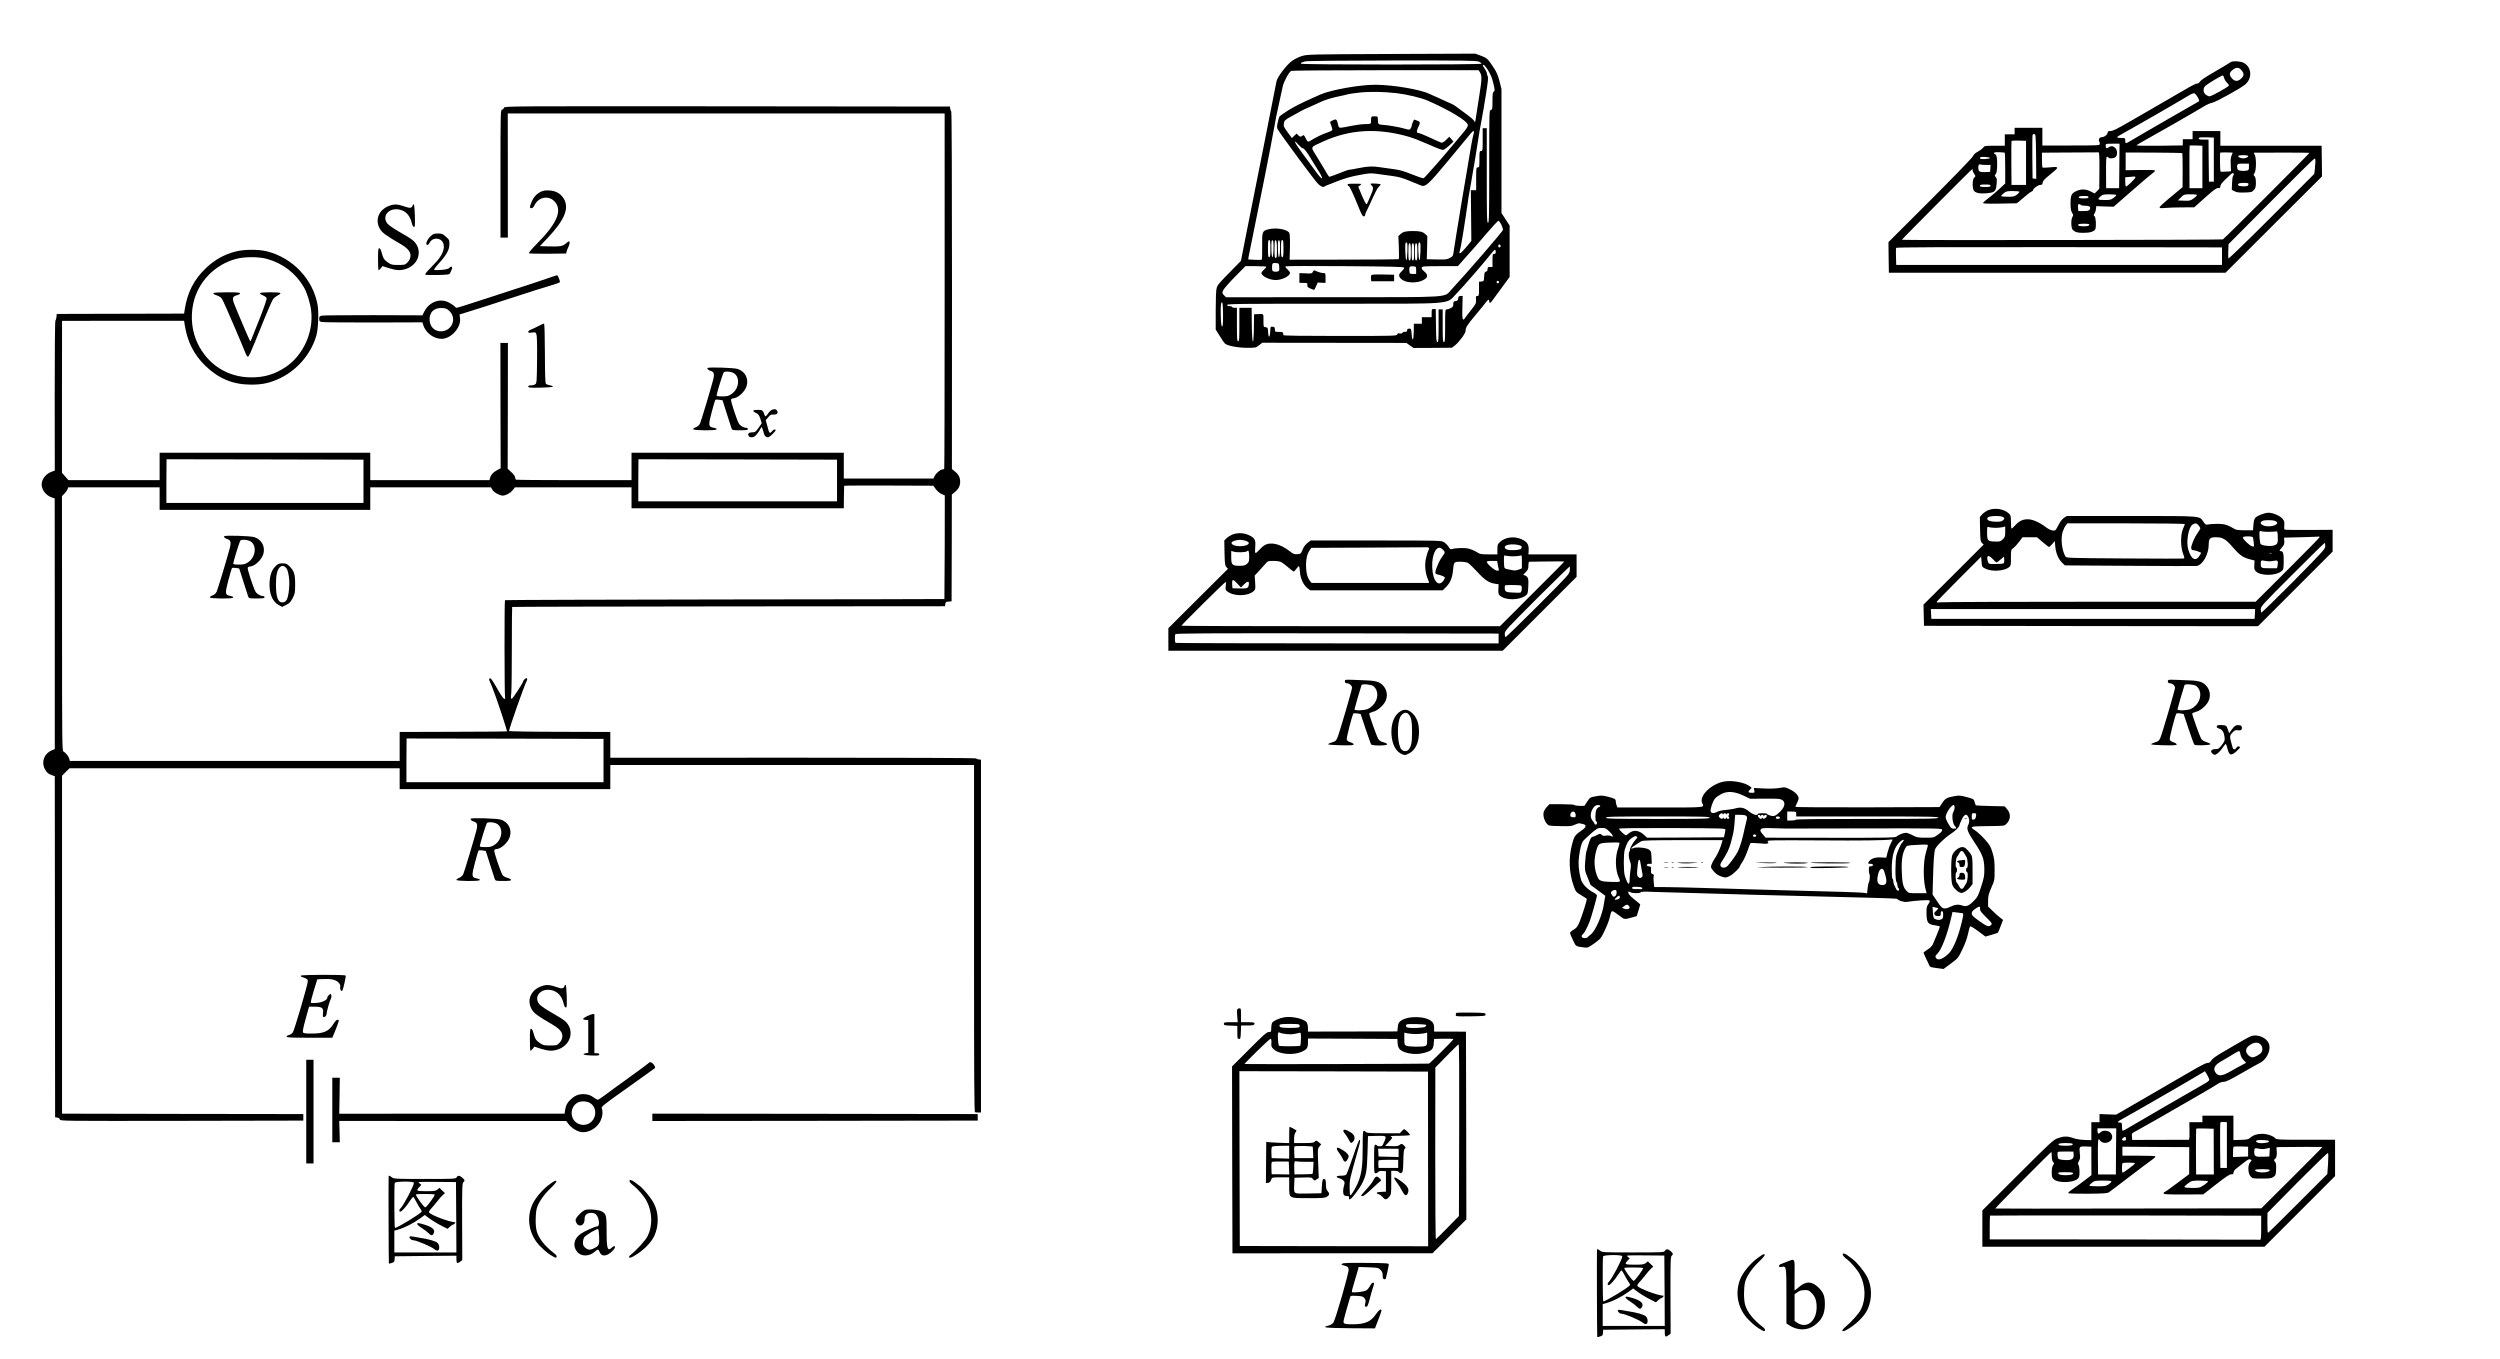 <?xml version="1.0" standalone="no"?>
<!DOCTYPE svg PUBLIC "-//W3C//DTD SVG 20010904//EN"
 "http://www.w3.org/TR/2001/REC-SVG-20010904/DTD/svg10.dtd">
<svg version="1.0" xmlns="http://www.w3.org/2000/svg"
 width="3062pt" height="1664pt" viewBox="0 0 3062 1664"
 preserveAspectRatio="xMidYMid meet">
<g transform="translate(0,1664) scale(0.1,-0.1)"
fill="#000000" stroke="none">
<path d="M15950 15955 c-38 -11 -93 -38 -124 -60 -69 -49 -183 -200 -192 -254
-3 -20 -77 -394 -164 -831 -87 -437 -184 -923 -215 -1080 l-56 -285 -103 -105
c-168 -171 -182 -187 -194 -228 -8 -25 -12 -123 -12 -274 l0 -234 50 -80 c27
-45 56 -86 64 -93 32 -27 159 -51 270 -51 106 0 109 1 147 31 l39 31 883 -1
882 -1 44 -31 44 -31 235 1 235 2 40 31 c50 40 127 145 127 174 0 43 20 74
123 196 56 68 114 138 127 156 27 37 40 41 40 12 0 -29 16 -25 41 13 13 17 65
89 116 158 l93 127 0 315 0 314 -50 77 -50 77 0 759 0 759 -24 96 c-20 77 -35
112 -79 178 -67 100 -76 108 -155 137 l-63 23 -1025 -4 c-991 -4 -1028 -5
-1094 -24z m2164 -70 c20 -9 34 -20 31 -25 -9 -14 -2202 -14 -2210 0 -3 6 0
12 7 14 7 2 27 8 43 14 20 6 383 10 1061 11 905 1 1036 -1 1068 -14z m104 -93
c42 -67 58 -107 77 -191 14 -67 15 -75 1 -83 -13 -7 -16 -30 -16 -114 0 -97
-2 -106 -20 -111 -20 -5 -20 -14 -20 -694 0 -606 -2 -689 -15 -689 -13 0 -15
71 -15 580 l0 580 -25 0 -25 0 0 -140 c0 -133 -1 -140 -20 -140 -19 0 -20 -7
-20 -100 0 -93 -1 -100 -20 -100 -19 0 -20 -7 -20 -140 l0 -140 -32 0 -33 0 3
-311 3 -310 -66 -80 c-67 -79 -92 -93 -75 -41 14 41 55 295 110 677 5 33 11
69 14 80 5 23 20 109 36 210 6 39 16 93 21 120 5 28 18 109 29 180 26 170 38
240 60 355 10 52 33 184 50 294 25 156 30 204 21 223 -6 13 -11 31 -11 39 0 8
-11 32 -25 52 -29 42 -31 54 -10 46 8 -3 27 -27 43 -52z m-94 -34 c29 -45 28
-78 -8 -305 -20 -125 -39 -250 -43 -278 -4 -28 -8 -40 -10 -28 -3 12 -34 43
-76 75 -127 95 -186 138 -191 138 -2 0 -52 23 -111 50 -59 28 -108 50 -111 50
-2 0 -31 13 -65 30 -110 53 -435 109 -654 112 -188 3 -559 -63 -686 -121 -35
-16 -84 -38 -109 -49 -142 -64 -205 -96 -289 -148 -52 -33 -97 -66 -102 -74
-4 -8 -13 -41 -20 -73 -10 -45 -10 -62 0 -80 31 -58 466 -646 499 -674 36 -31
62 -40 76 -26 3 4 21 12 39 18 17 7 82 31 142 55 68 26 157 51 235 65 144 26
142 26 235 14 39 -6 117 -16 175 -24 82 -11 129 -24 215 -60 61 -25 123 -51
139 -57 56 -21 92 12 346 319 129 157 248 300 264 319 32 39 48 37 35 -4 -5
-15 -18 -76 -29 -137 -33 -182 -209 -1246 -216 -1306 -6 -53 -9 -58 -45 -78
-34 -19 -51 -21 -161 -19 l-123 3 4 142 3 142 -26 24 c-31 29 -65 37 -151 37
-86 0 -120 -8 -151 -37 l-27 -25 6 -139 c3 -76 2 -141 -2 -144 -5 -2 -307 -5
-672 -5 l-664 -1 4 154 c2 99 -1 161 -8 174 -24 46 -168 69 -262 43 -69 -19
-73 -31 -70 -209 1 -88 -1 -161 -6 -163 -4 -2 -43 -2 -87 0 l-78 4 5 36 c3 20
26 134 51 252 83 400 227 1129 256 1295 11 66 24 138 29 160 37 168 70 320 81
373 12 59 74 175 104 194 6 4 525 8 1153 8 l1143 0 14 -22z m-1020 -259 c127
-15 304 -57 381 -91 270 -118 487 -249 493 -298 2 -19 -15 -47 -70 -111 -40
-48 -93 -111 -118 -141 -118 -143 -341 -396 -353 -401 -8 -3 -72 18 -143 47
-101 41 -151 55 -229 65 -55 7 -126 17 -157 22 -89 15 -154 13 -267 -10 -57
-12 -111 -21 -120 -21 -9 0 -65 -20 -125 -45 -60 -24 -113 -42 -117 -40 -4 3
-29 42 -55 88 -26 45 -73 123 -105 174 -68 108 -73 97 76 165 333 154 675 174
1060 63 50 -14 161 -58 247 -96 109 -49 163 -69 178 -64 11 4 44 28 72 54 l50
47 -25 30 -26 29 -40 -39 c-26 -26 -46 -37 -58 -33 -10 3 -72 30 -138 61 -66
31 -128 56 -138 56 -28 0 -30 24 -8 69 26 49 26 70 4 77 -10 3 -26 10 -36 15
-15 8 -20 4 -32 -25 -8 -20 -15 -41 -15 -49 0 -7 -6 -21 -13 -31 -13 -17 -17
-18 -68 -3 -68 20 -210 45 -273 48 -54 3 -59 8 -60 63 -1 41 -1 41 -41 41 -39
0 -40 -1 -42 -35 -1 -19 -2 -41 -2 -47 -1 -9 -22 -13 -70 -13 -38 0 -113 -10
-168 -21 -54 -12 -111 -22 -127 -23 -28 -1 -30 2 -40 48 -13 57 -23 63 -65 41
-36 -18 -35 -14 -15 -65 9 -22 14 -46 11 -53 -2 -7 -31 -21 -63 -31 -53 -16
-152 -65 -210 -103 -24 -15 -30 -11 -58 45 -16 31 -18 32 -38 17 -20 -13 -24
-13 -45 7 l-23 22 -29 -28 -28 -27 -52 71 c-47 65 -52 75 -46 109 6 34 13 42
78 78 136 77 152 86 237 123 47 21 116 52 155 70 38 17 121 43 185 56 63 13
124 27 134 31 11 3 72 12 135 19 121 14 309 11 455 -7z m-1150 -674 c18 0 53
-45 106 -135 24 -41 56 -93 71 -115 90 -135 79 -167 -13 -39 -35 48 -107 146
-160 218 -99 132 -132 200 -57 116 22 -25 46 -45 53 -45z m2434 -935 c12 -25
21 -55 20 -67 -3 -18 -455 -542 -627 -725 -100 -107 36 -98 -1463 -98 l-1302
-1 -25 25 c-22 23 -23 27 -11 58 7 18 72 93 144 166 l130 132 128 0 c70 0 128
-4 128 -8 0 -5 -13 -21 -30 -35 -16 -15 -30 -33 -30 -40 0 -38 98 -87 175 -87
78 0 175 49 175 88 0 8 -14 27 -32 44 -20 18 -28 32 -21 36 6 4 334 5 729 2
566 -4 718 -8 722 -18 2 -7 -9 -25 -25 -40 -39 -36 -45 -55 -26 -82 50 -71
216 -80 306 -18 38 27 35 57 -10 94 -25 21 -34 36 -30 47 6 15 30 17 225 17
l218 0 91 103 c50 56 101 114 114 128 13 14 82 94 154 178 71 83 134 150 140
148 5 -2 20 -23 33 -47z m-2828 -295 c0 -87 -3 -105 -15 -105 -12 0 -15 18
-15 105 0 87 3 105 15 105 12 0 15 -18 15 -105z m38 -8 c-4 -127 -22 -132 -26
-8 -3 101 2 131 19 114 5 -5 9 -51 7 -106z m42 -3 c0 -86 -3 -104 -15 -104
-12 0 -15 18 -15 103 0 57 3 107 6 110 17 17 24 -13 24 -109z m38 3 c-4 -127
-22 -132 -26 -8 -3 101 2 131 19 114 5 -5 9 -51 7 -106z m42 8 c0 -87 -3 -105
-15 -105 -12 0 -15 18 -15 105 0 87 3 105 15 105 12 0 15 -18 15 -105z m1518
-32 c-2 -64 -7 -108 -13 -108 -6 0 -11 44 -13 108 -2 92 0 107 13 107 13 0 15
-15 13 -107z m160 0 c-2 -64 -7 -108 -13 -108 -6 0 -11 44 -13 108 -2 92 0
107 13 107 13 0 15 -15 13 -107z m-118 -8 c0 -87 -3 -105 -15 -105 -12 0 -15
18 -15 105 0 87 3 105 15 105 12 0 15 -18 15 -105z m40 0 c0 -87 -3 -105 -15
-105 -12 0 -15 18 -15 105 0 87 3 105 15 105 12 0 15 -18 15 -105z m40 0 c0
-87 -3 -105 -15 -105 -12 0 -15 18 -15 105 0 87 3 105 15 105 12 0 15 -18 15
-105z m1020 69 c0 -8 -7 -14 -15 -14 -15 0 -21 21 -9 33 10 9 24 -2 24 -19z
m-60 -69 c0 -18 -5 -25 -20 -25 -18 0 -20 -7 -20 -80 l0 -80 -30 0 c-26 0 -30
-4 -30 -26 0 -17 -6 -28 -20 -31 -16 -4 -20 -15 -22 -62 -3 -54 -4 -56 -33
-59 l-30 -3 0 -87 c0 -80 -2 -87 -20 -87 -18 0 -20 -6 -17 -46 3 -43 -1 -51
-55 -120 -33 -41 -67 -86 -77 -101 -32 -49 -39 -23 -35 126 l4 141 -25 0 c-20
0 -26 -6 -30 -30 -4 -24 -11 -31 -33 -33 -23 -3 -27 -8 -27 -37 0 -28 -6 -36
-32 -49 -17 -9 -39 -16 -50 -16 -17 0 -18 -12 -18 -200 0 -171 -2 -200 -15
-200 -13 0 -15 29 -15 200 l0 200 -25 0 -25 0 0 -200 c0 -170 -2 -200 -15
-200 -12 0 -15 32 -17 202 l-3 203 -25 0 c-23 0 -25 -3 -25 -50 l0 -50 -60 0
-60 0 0 -40 0 -40 -49 0 -49 0 -1 -95 c-1 -111 -19 -133 -26 -33 -5 64 -6 68
-30 68 -18 0 -25 -5 -25 -20 0 -15 -6 -20 -25 -19 -14 1 -29 -5 -33 -12 -5 -9
-17 -12 -33 -8 -19 5 -26 2 -30 -12 -5 -18 -29 -19 -700 -19 -455 0 -694 3
-695 10 -1 6 -2 17 -3 25 -1 11 -14 15 -51 15 -49 0 -50 1 -50 30 0 25 -4 31
-27 33 -27 3 -27 2 -30 -60 -4 -78 -22 -83 -26 -6 -3 53 -5 57 -30 60 -27 3
-27 4 -27 83 0 89 8 81 -80 77 l-35 -2 -2 -165 c-4 -244 -22 -218 -26 38 l-2
207 -75 0 -75 0 0 -205 c0 -176 -2 -205 -15 -205 -13 0 -15 29 -15 205 l0 205
-30 0 c-16 0 -30 5 -30 10 0 6 -13 10 -30 10 -20 0 -30 5 -30 15 0 13 151 15
1296 15 1534 0 1378 -13 1516 127 78 79 341 382 426 491 38 48 52 53 52 17z
m-2652 -187 c3 -40 0 -47 -18 -53 -12 -4 -32 -4 -46 -1 -21 6 -24 12 -24 50 0
52 5 58 50 54 34 -3 35 -4 38 -50z m1677 -38 l0 -45 -40 0 c-38 0 -40 2 -43
33 -5 53 3 64 45 60 38 -3 38 -3 38 -48z m1015 -145 c0 -8 -7 -15 -15 -15 -8
0 -15 7 -15 15 0 8 7 15 15 15 8 0 15 -7 15 -15z m-3380 -401 c0 -112 -3 -145
-12 -142 -9 3 -14 40 -16 129 -3 130 2 174 18 164 6 -4 10 -68 10 -151z"/>
<path d="M16789 14390 c-5 -3 1 -14 12 -23 23 -20 20 -49 -10 -114 -10 -21
-24 -55 -32 -75 -7 -21 -18 -38 -24 -38 -6 0 -31 48 -55 106 l-44 107 23 18
c23 19 22 19 -68 19 -76 0 -89 -2 -85 -15 4 -8 10 -15 14 -15 10 0 56 -98 116
-247 36 -92 53 -123 66 -123 10 0 18 7 18 15 0 8 4 23 10 33 5 9 26 53 46 97
77 169 94 202 114 220 11 10 20 21 20 26 0 9 -108 16 -121 9z"/>
<path d="M16079 13309 c-10 -19 -18 -21 -87 -17 l-77 3 0 -60 0 -60 50 0 c48
0 50 -1 47 -25 -2 -21 4 -29 36 -43 21 -9 42 -17 46 -17 4 0 15 20 26 45 l19
45 48 -3 48 -2 0 60 c0 60 0 60 -30 61 -16 0 -47 8 -69 17 -47 21 -43 21 -57
-4z"/>
<path d="M16794 13266 c-3 -8 -4 -27 -2 -43 l3 -28 140 0 140 0 0 40 0 40
-138 3 c-112 2 -138 0 -143 -12z"/>
<path d="M27330 15883 c-8 -3 -33 -18 -55 -33 -22 -14 -101 -61 -175 -104 -82
-46 -143 -88 -155 -105 -10 -16 -25 -27 -32 -24 -7 3 -50 -16 -95 -42 -102
-59 -465 -268 -733 -424 -151 -88 -208 -116 -235 -116 -27 0 -35 -4 -35 -18 0
-24 -41 -57 -71 -57 -29 0 -46 -28 -32 -53 5 -10 8 -25 6 -34 -3 -14 -41 -15
-353 -15 l-350 0 0 108 0 109 -170 0 -170 0 0 -40 0 -40 -60 0 -60 0 0 -70 0
-70 -123 0 c-122 0 -124 0 -145 -26 -12 -15 -41 -36 -65 -48 -29 -15 -48 -33
-57 -54 -8 -18 -228 -246 -524 -542 l-511 -510 2 -188 3 -187 2062 0 2061 0
591 590 591 589 -2 188 -3 188 -620 0 -620 0 0 90 0 90 -170 0 -170 0 0 -50 0
-50 -60 0 -60 0 0 -38 0 -38 -282 -4 c-156 -2 -283 0 -283 5 0 4 39 29 88 55
121 66 631 358 723 415 42 26 93 49 115 52 37 5 331 167 398 219 95 75 88 216
-14 270 -34 18 -116 25 -150 12z m124 -104 c34 -40 33 -64 -3 -100 -40 -40
-81 -39 -115 2 -39 46 -33 75 24 113 37 24 65 20 94 -15z m-212 -96 c4 -17 19
-42 33 -54 13 -13 25 -29 25 -35 0 -15 -212 -134 -238 -134 -11 0 -31 9 -46
21 -34 27 -36 80 -3 109 33 29 200 128 212 126 5 -1 13 -16 17 -33z m-325
-233 c20 -36 23 -46 12 -53 -8 -4 -171 -98 -364 -209 -192 -110 -388 -225
-435 -253 -47 -29 -88 -51 -92 -49 -5 3 -8 18 -8 35 0 28 -1 29 -50 29 -27 0
-50 4 -50 9 0 5 42 32 93 59 102 55 713 407 786 453 25 16 54 28 65 27 10 -2
29 -23 43 -48z m-1979 -728 l2 -273 -22 3 -23 3 -3 260 c-1 143 0 266 3 273 3
7 13 12 22 10 17 -3 18 -25 21 -276z m2177 -37 l0 -270 -30 0 -30 0 -3 258 -2
257 -60 0 c-56 0 -70 6 -53 24 4 4 46 5 93 4 l85 -3 0 -270z m-2300 -40 l0
-270 -89 0 -89 0 -2 265 c-1 146 0 269 2 273 3 4 44 6 91 5 l87 -3 0 -270z
m1143 -37 l-3 -273 -79 0 -80 0 -1 193 c-1 148 2 192 11 192 7 0 16 -4 19 -10
10 -16 67 -12 87 7 25 23 24 81 -4 110 -24 26 -54 29 -82 8 -24 -18 -36 -11
-36 21 0 24 2 24 85 24 l85 0 -2 -272z m1017 -13 l0 -260 -79 0 -79 0 -1 258
c-1 142 1 260 3 263 3 3 39 3 81 2 l75 -3 0 -260z m-2422 176 c4 -1 7 -86 7
-190 l0 -188 -67 -63 c-37 -35 -96 -85 -132 -112 -36 -27 -69 -55 -73 -62 -6
-10 37 -12 200 -10 114 2 210 3 213 4 3 0 39 30 80 66 41 36 84 70 97 75 12 4
22 13 22 19 0 20 63 65 89 65 21 0 27 6 29 27 2 21 23 44 80 90 130 105 130
110 7 98 -44 -4 -83 -5 -87 -3 -5 2 -8 44 -8 94 l0 89 340 2 c187 0 346 1 353
2 9 1 12 -49 11 -223 l-2 -223 -28 -29 -29 -29 -49 25 c-59 30 -115 32 -172 6
-63 -29 -74 -51 -74 -151 0 -65 4 -92 19 -116 16 -26 17 -33 5 -49 -20 -27
-19 -139 2 -159 30 -30 56 -38 134 -38 82 0 132 17 144 47 13 34 6 142 -9 155
-14 11 -14 16 -1 35 8 12 16 37 18 56 l3 34 106 -4 107 -3 227 198 c125 110
240 207 256 217 16 11 26 23 23 29 -4 5 -77 8 -182 6 l-177 -3 0 109 0 108
345 -1 c189 -1 346 -4 349 -7 2 -2 4 -97 4 -210 l-1 -206 -34 -29 c-18 -15
-81 -68 -140 -116 -58 -48 -107 -94 -107 -102 -1 -11 12 -13 67 -8 37 4 132 7
212 7 l145 1 133 119 c106 94 138 118 160 117 22 -2 27 2 27 23 1 17 19 42 59
80 33 30 65 61 72 68 7 6 17 12 23 12 14 0 14 -23 1 -36 -5 -5 -11 -46 -12
-89 l-3 -80 35 -18 c28 -14 54 -17 123 -15 83 3 90 5 113 31 20 23 24 39 24
89 0 42 -5 67 -16 79 -15 16 -15 20 0 41 22 32 23 194 0 226 -8 12 -12 22 -7
22 167 2 676 1 679 -2 4 -5 -1038 -1048 -1060 -1060 -13 -7 -3925 -12 -3932
-5 -4 3 856 867 863 867 2 0 3 -7 3 -16 0 -9 9 -28 20 -44 19 -27 19 -28 1
-44 -19 -18 -26 -78 -15 -137 8 -45 57 -63 151 -57 114 8 128 20 137 110 5 59
4 74 -10 89 -16 17 -16 21 -1 37 11 12 16 41 18 102 2 95 -6 136 -28 144 -33
13 1 26 55 22 31 -3 60 -5 65 -5z m2790 0 c4 -1 0 -15 -9 -32 -12 -24 -15 -52
-12 -115 l3 -82 -60 -4 c-33 -2 -63 -2 -67 0 -8 3 -11 225 -4 233 4 3 123 3
149 0z m192 -40 c8 -13 -27 -31 -60 -31 -33 0 -68 18 -60 31 4 5 30 9 60 9 30
0 56 -4 60 -9z m-3162 -26 c1 -6 -25 -11 -60 -13 -58 -3 -74 4 -56 22 11 10
113 3 116 -9z m3986 -47 c-1 -24 -4 -67 -7 -95 l-7 -53 -523 -524 c-288 -288
-526 -518 -528 -512 -3 7 -4 49 -2 94 l3 82 520 523 c286 288 526 525 533 525
8 1 12 -12 11 -40z m-814 -63 c0 -37 -2 -40 -35 -46 -19 -4 -51 -4 -70 0 -29
6 -36 12 -38 35 -6 48 1 53 75 52 l68 -1 0 -40z m-3219 25 l55 0 -3 -42 -3
-43 -58 -3 c-69 -4 -87 8 -87 53 0 36 8 48 28 40 7 -3 38 -5 68 -5z m1829
-150 c7 -11 -106 -121 -117 -114 -5 3 -8 29 -8 59 l0 54 53 4 c28 2 55 4 59 5
4 1 10 -2 13 -8z m1385 -84 c0 -8 -5 -18 -12 -22 -17 -11 -99 -7 -110 4 -20
20 4 32 63 32 45 0 59 -3 59 -14z m-3160 -21 c0 -12 -14 -15 -65 -15 -51 0
-65 3 -65 15 0 12 14 15 65 15 51 0 65 -3 65 -15z m354 -73 c2 -4 -11 -20 -29
-35 -31 -24 -42 -27 -114 -27 -45 0 -81 4 -81 9 0 5 15 21 33 35 28 23 42 26
109 26 42 0 79 -4 82 -8z m1186 -41 c0 -6 -15 -21 -33 -35 -30 -23 -44 -26
-110 -26 -85 0 -93 7 -49 45 24 22 37 24 110 25 45 0 82 -4 82 -9z m988 -3
c-3 -7 -22 -26 -44 -41 -36 -25 -47 -28 -114 -25 l-75 3 38 38 c38 37 39 37
119 37 59 0 79 -3 76 -12z m-1328 -23 c0 -12 -13 -15 -60 -15 -55 0 -70 6 -53
23 3 4 30 7 60 7 40 0 53 -4 53 -15z m-95 -95 c3 -5 29 -10 56 -10 53 0 72
-17 52 -49 -8 -12 -26 -16 -74 -16 l-64 0 -3 43 c-2 32 0 42 12 42 8 0 18 -4
21 -10z m105 -239 c0 -17 -20 -23 -71 -23 -53 1 -73 8 -64 23 8 12 135 12 135
0z m1625 -388 l0 -108 -1995 0 -1995 0 -3 99 c-1 55 -1 104 1 110 3 8 588 10
1998 9 l1994 -3 0 -107z"/>
<path d="M6173 15321 c-3 -11 -13 -21 -24 -24 -18 -5 -19 -26 -19 -786 l0
-781 45 0 45 0 0 760 -1 760 2676 0 2675 0 0 -2171 c0 -1193 -2 -2174 -5
-2180 -4 -5 -13 -9 -22 -9 -25 0 -78 -45 -95 -80 l-15 -31 -549 0 -549 0 0
158 0 158 -1300 0 -1300 0 0 -168 0 -168 -703 0 c-386 0 -707 3 -712 6 -6 4
-10 16 -10 27 0 13 -19 39 -46 64 l-46 43 2 770 1 771 -46 0 -46 0 1 -767 2
-768 -46 -25 c-48 -26 -74 -55 -85 -96 l-6 -25 -730 0 -730 0 0 168 0 168
-1290 0 -1290 0 0 -168 0 -168 -558 0 -559 0 -39 45 -40 45 0 931 1 930 747 1
748 0 8 -53 c31 -203 114 -365 253 -499 168 -160 339 -230 564 -230 143 0 239
23 365 86 207 104 370 301 431 520 22 81 30 280 14 369 -55 313 -302 576 -618
657 -103 26 -279 26 -383 -1 -139 -34 -259 -101 -367 -204 -145 -137 -228
-300 -259 -504 l-8 -53 -780 -2 -780 -2 -3 -35 c-2 -19 -8 -40 -13 -46 -6 -8
-9 -360 -9 -925 l1 -913 -37 -13 c-71 -25 -124 -92 -124 -158 0 -65 53 -133
123 -157 l37 -13 1 -1535 0 -1535 -33 -13 c-96 -40 -135 -140 -89 -231 24 -45
40 -59 86 -75 l36 -13 2 -2089 2 -2089 26 -3 c17 -2 29 -11 32 -23 5 -19 26
-19 1494 -17 l1488 3 0 40 0 40 -1478 2 -1477 3 0 2069 0 2070 45 46 46 45
2022 0 2022 0 0 -127 0 -128 1290 0 1290 0 0 148 0 147 2228 0 2227 0 0 -2124
c0 -1700 2 -2125 12 -2128 7 -3 27 -4 43 -4 l30 1 0 2160 0 2160 -25 3 c-14 2
-30 8 -36 13 -7 6 -901 9 -2245 9 l-2234 -1 0 158 0 158 -620 2 c-341 0 -620
5 -620 10 1 31 184 553 217 616 14 27 -1 41 -23 21 -10 -9 -19 -20 -19 -24 0
-18 -128 -215 -141 -218 -12 -2 -14 9 -7 70 4 40 7 293 7 562 0 269 2 490 4
492 2 3 1196 5 2653 7 l2649 2 3 27 c3 23 8 27 40 30 l37 3 2 654 1 654 36 29
c46 38 66 76 66 128 0 52 -19 90 -65 126 l-36 29 1 2184 c0 1311 -3 2188 -9
2195 -5 6 -11 22 -13 36 l-3 25 -2728 3 c-2678 2 -2729 2 -2734 -17z m-2903
-1852 c195 -54 352 -175 453 -349 38 -67 77 -190 88 -286 32 -262 -97 -546
-313 -690 -133 -89 -260 -127 -424 -126 -286 1 -529 156 -654 417 -69 144 -88
317 -54 482 55 267 262 483 529 553 101 27 277 27 375 -1z m1182 -2724 l0
-265 -1207 0 -1207 0 0 267 c1 148 1 268 2 268 0 0 543 -1 1206 -2 l1206 -3 0
-265z m5800 10 l0 -255 -1217 0 -1217 0 0 257 c1 142 1 258 2 258 0 0 547 -1
1216 -2 l1216 -3 0 -255z m1209 -105 c17 -24 48 -49 70 -60 l41 -18 -1 -633
c-1 -348 -3 -634 -4 -636 -2 -1 -1212 -4 -2689 -5 -1478 -2 -2689 -6 -2693 -9
-8 -8 -7 -1154 1 -1186 4 -16 2 -23 -9 -23 -8 0 -38 41 -68 93 -81 142 -101
169 -112 158 -7 -7 -7 -19 1 -36 20 -42 29 -66 66 -166 52 -142 150 -443 145
-447 -2 -2 -299 -4 -659 -5 l-655 -2 0 -178 0 -177 -2020 0 -2020 0 -7 28 c-8
30 -42 72 -71 88 -16 9 -17 108 -17 1569 l-1 1559 30 30 c17 17 34 41 38 54
l9 23 559 0 560 0 0 -138 0 -138 1290 0 1290 0 0 138 0 138 739 0 739 0 19
-31 c19 -32 86 -69 124 -70 38 0 91 28 122 65 l29 36 714 0 714 0 0 -128 0
-128 1300 0 1300 0 1 135 c1 74 2 137 3 140 0 3 247 4 547 3 l545 -2 30 -41z
m-4069 -3325 l0 -265 -1207 0 -1207 0 0 267 c1 148 1 268 2 268 0 0 543 -1
1206 -2 l1206 -3 0 -265z"/>
<path d="M2615 13050 c-3 -6 2 -13 12 -17 68 -24 83 -34 101 -70 29 -57 238
-543 263 -610 12 -32 26 -64 32 -71 22 -28 15 -42 219 463 45 110 90 212 101
228 10 15 36 37 58 48 22 11 37 24 34 29 -8 14 -242 13 -250 0 -4 -6 11 -18
34 -27 22 -9 43 -24 47 -35 3 -11 -30 -109 -86 -251 -117 -297 -110 -281 -117
-274 -7 7 -165 377 -196 459 -26 69 -19 88 36 102 21 5 37 15 37 23 0 10 -34
13 -159 13 -97 0 -162 -4 -166 -10z"/>
<path d="M2746 10072 c-7 -12 10 -27 42 -36 37 -12 44 -39 28 -104 -34 -128
-148 -508 -162 -539 -11 -21 -28 -37 -50 -45 -19 -6 -34 -18 -34 -25 0 -16
275 -19 285 -3 6 10 -1 14 -47 24 -51 11 -52 33 -12 185 20 77 40 144 44 151
4 7 22 8 48 4 l42 -7 51 -161 c28 -88 55 -171 59 -183 9 -22 15 -23 105 -23
78 0 95 3 95 15 0 8 -9 15 -20 15 -33 0 -79 28 -93 58 -29 57 -99 272 -93 287
3 8 13 15 22 15 59 0 147 80 169 153 27 91 -20 179 -110 208 -49 15 -360 25
-369 11z m309 -56 c94 -40 84 -197 -17 -263 -35 -24 -52 -28 -112 -28 -57 0
-71 3 -69 15 3 28 76 265 86 278 13 16 70 15 112 -2z"/>
<path d="M3382 9712 c-50 -46 -74 -107 -80 -198 -8 -140 32 -242 113 -285 l41
-22 50 25 c41 20 54 34 79 83 28 55 30 66 30 169 0 125 -12 163 -72 223 -29
28 -40 33 -82 33 -40 0 -55 -5 -79 -28z m109 -15 c26 -20 37 -49 48 -126 12
-90 -2 -232 -27 -276 -13 -21 -27 -31 -48 -33 -58 -6 -84 61 -84 218 0 112 13
173 43 208 23 24 44 28 68 9z"/>
<path d="M6625 14292 c-52 -25 -89 -65 -114 -125 -26 -61 -26 -77 -1 -77 12 0
25 13 36 35 47 100 170 126 243 51 104 -107 38 -269 -212 -520 -61 -62 -104
-113 -99 -118 4 -4 109 -7 232 -6 l224 3 6 26 c4 14 15 42 25 62 9 20 14 44
11 53 -5 13 -12 11 -41 -15 -43 -37 -72 -43 -211 -39 l-112 3 95 100 c207 219
267 363 200 478 -38 65 -96 99 -177 104 -49 3 -74 -1 -105 -15z"/>
<path d="M4772 14121 c-131 -46 -184 -172 -119 -284 28 -48 74 -82 252 -185
96 -57 129 -99 122 -156 -4 -26 -16 -50 -36 -70 -30 -30 -35 -31 -114 -31 -76
0 -85 2 -128 32 -46 32 -56 49 -78 131 -7 25 -18 42 -26 42 -12 0 -15 -23 -15
-135 0 -74 3 -135 7 -135 4 0 16 11 28 25 l20 26 80 -26 c96 -30 147 -31 218
-5 155 58 196 240 76 345 -19 17 -89 61 -157 99 -68 38 -136 85 -153 103 -78
90 8 201 139 177 82 -15 135 -74 157 -171 7 -33 21 -50 33 -39 10 10 2 260 -9
271 -6 6 -12 2 -15 -12 -9 -32 -33 -36 -96 -13 -86 30 -126 33 -186 11z"/>
<path d="M5270 13743 c-42 -41 -64 -103 -36 -103 8 0 21 12 28 27 30 63 122
68 159 10 34 -54 12 -136 -58 -222 -14 -16 -56 -62 -95 -102 -51 -52 -67 -74
-57 -78 8 -3 77 -4 153 -3 112 2 140 6 146 18 26 53 32 69 25 80 -5 8 -13 6
-29 -9 -16 -15 -41 -22 -102 -27 -45 -4 -84 -3 -87 2 -3 5 23 40 57 77 94 103
130 167 130 234 1 53 -1 57 -43 94 -39 35 -49 39 -98 39 -49 0 -57 -4 -93 -37z"/>
<path d="M6690 13225 c-69 -24 -253 -85 -410 -135 -157 -50 -372 -121 -479
-156 -107 -35 -200 -64 -206 -64 -7 0 -19 7 -26 16 -7 9 -36 29 -64 45 -110
63 -246 15 -309 -108 l-22 -45 -600 2 c-329 0 -614 -2 -631 -6 -29 -6 -33 -10
-33 -39 0 -29 4 -33 33 -39 17 -4 302 -6 632 -6 l599 2 7 -24 c26 -99 127
-178 227 -178 119 0 245 143 226 257 l-6 41 103 32 c102 31 362 114 469 150
148 49 561 181 604 192 27 7 50 18 53 23 5 14 -25 85 -35 84 -4 0 -63 -20
-132 -44z m-1183 -397 c87 -87 34 -231 -89 -245 -84 -10 -149 45 -156 131 -8
100 54 160 156 153 45 -3 59 -9 89 -39z"/>
<path d="M6592 12645 c-35 -18 -77 -38 -93 -44 -16 -5 -29 -17 -29 -25 0 -13
9 -14 45 -9 42 5 45 4 55 -22 7 -19 10 -128 8 -313 -3 -267 -4 -284 -22 -298
-11 -8 -35 -14 -53 -14 -23 0 -33 -5 -33 -15 0 -13 21 -15 150 -13 90 2 151 7
151 13 1 6 -15 13 -35 16 -20 3 -42 11 -49 18 -9 9 -12 107 -13 374 -1 204 -5
362 -10 363 -5 2 -37 -12 -72 -31z"/>
<path d="M8666 12132 c-7 -12 10 -27 42 -36 37 -12 44 -39 28 -104 -34 -128
-148 -508 -162 -539 -11 -21 -28 -37 -50 -45 -19 -6 -34 -18 -34 -25 0 -16
275 -19 285 -3 6 10 -1 14 -47 24 -51 11 -52 33 -12 185 20 77 40 144 44 151
4 7 22 8 48 4 l42 -7 51 -161 c28 -88 55 -171 59 -183 9 -22 15 -23 105 -23
78 0 95 3 95 15 0 8 -9 15 -20 15 -33 0 -79 28 -93 58 -29 57 -99 272 -93 287
3 8 13 15 22 15 59 0 147 80 169 153 27 91 -20 179 -110 208 -49 15 -360 25
-369 11z m309 -56 c94 -40 84 -197 -17 -263 -35 -24 -52 -28 -112 -28 -57 0
-71 3 -69 15 3 28 76 265 86 278 13 16 70 15 112 -2z"/>
<path d="M9453 11620 c-12 -5 -33 -25 -45 -44 -26 -40 -36 -44 -44 -18 -18 56
-26 62 -80 62 -66 0 -75 -13 -27 -37 32 -15 41 -27 56 -73 l17 -54 -39 -56
c-35 -49 -43 -55 -75 -55 -40 0 -59 -14 -50 -38 8 -22 36 -30 66 -18 22 8 59
54 86 106 10 19 11 19 20 -5 6 -14 13 -37 16 -52 8 -38 34 -60 60 -52 21 7 86
71 86 86 0 16 -30 7 -42 -12 -7 -11 -18 -20 -25 -20 -13 0 -15 7 -38 95 l-16
59 30 35 c24 30 35 36 61 33 38 -3 61 13 53 36 -12 31 -31 37 -70 22z"/>
<path d="M24351 10391 c-25 -10 -57 -33 -73 -50 l-29 -33 3 -149 c3 -134 5
-151 23 -169 l21 -20 -368 -368 -369 -367 3 -130 3 -130 2045 -3 2046 -2 457
457 457 457 0 134 0 133 -289 -2 c-159 -1 -294 1 -299 5 -5 3 -7 27 -4 54 3
41 0 52 -22 79 -30 36 -118 73 -171 73 -45 0 -137 -35 -161 -61 -13 -15 -21
-42 -24 -87 l-5 -67 -99 0 c-61 0 -108 5 -120 12 -90 54 -132 67 -211 67 -44
0 -96 -3 -115 -7 -33 -7 -37 -5 -63 33 -50 73 -6 70 -885 70 l-789 0 -34 -23
c-19 -12 -45 -46 -61 -77 -15 -30 -33 -61 -39 -69 -19 -21 -71 -7 -125 35 -75
57 -161 94 -217 94 -63 0 -108 -22 -156 -76 -21 -24 -41 -41 -45 -37 -3 3 -6
41 -6 83 0 66 -3 79 -22 98 -63 59 -173 77 -257 43z m184 -85 c19 -14 19 -15
1 -35 -16 -18 -31 -21 -90 -21 -69 1 -106 14 -106 38 0 21 35 31 106 32 45 0
77 -5 89 -14z m3329 -46 c82 -31 -36 -86 -129 -60 -48 14 -61 40 -27 59 22 13
123 14 156 1z m-1104 -39 c0 -5 -10 -30 -22 -57 -32 -69 -32 -224 0 -304 12
-30 18 -57 14 -60 -4 -3 -330 -3 -725 0 -705 5 -719 5 -730 25 -44 75 -60 221
-33 303 10 28 26 62 37 76 l20 26 720 0 c403 0 719 -4 719 -9z m169 -17 c12
-15 21 -31 21 -35 0 -5 -15 -30 -33 -56 -32 -45 -59 -103 -77 -164 -9 -30 4
-49 31 -49 9 0 33 -7 53 -15 l37 -16 -18 -30 c-48 -81 -102 -56 -140 66 -30
94 0 275 51 310 30 22 52 18 75 -11z m-2489 -29 c30 0 70 4 88 8 l32 9 0 -64
c0 -59 -3 -67 -31 -94 -28 -26 -36 -29 -96 -27 -85 2 -94 12 -95 94 0 94 -1
91 25 82 12 -4 47 -8 77 -8z m3345 -49 c39 0 79 3 90 5 18 4 20 -2 23 -56 4
-84 -2 -101 -43 -115 -45 -15 -149 -4 -167 17 -11 14 -20 139 -11 156 3 5 12
5 22 0 9 -4 48 -7 86 -7z m-190 -68 c2 -7 6 -36 9 -64 6 -51 6 -51 -19 -46
-28 5 -115 88 -115 109 0 18 119 18 125 1z m815 2 c0 -5 -176 -185 -392 -400
l-391 -390 -1901 0 c-1046 0 -1925 -3 -1955 -7 -39 -4 -53 -3 -50 6 2 6 126
133 274 282 l270 270 5 -62 c5 -61 6 -63 45 -83 77 -40 229 -32 289 15 25 20
26 25 26 118 0 96 0 97 30 119 16 12 48 47 71 77 l41 55 89 0 88 0 70 -60 c39
-33 74 -60 78 -60 4 0 22 17 39 37 l31 37 6 -67 c8 -83 38 -154 83 -198 l35
-34 792 -5 c436 -3 805 -4 820 -2 72 8 148 140 149 256 1 82 14 96 90 96 81 0
119 -23 202 -119 84 -98 127 -129 208 -150 l62 -16 -3 -57 c-2 -47 1 -59 20
-77 61 -57 242 -55 313 3 24 20 26 26 27 119 1 98 -7 127 -37 127 -20 0 -17 8
17 47 25 30 30 42 27 77 l-3 41 210 5 c116 3 213 7 218 8 4 1 7 -2 7 -8z m70
-108 c0 -35 -16 -53 -388 -430 -214 -215 -392 -389 -395 -385 -4 3 -7 22 -7
42 0 34 22 58 387 423 214 214 391 388 395 388 5 0 8 -17 8 -38z m-657 -89
c-7 -2 -19 -2 -25 0 -7 3 -2 5 12 5 14 0 19 -2 13 -5z m-3413 -73 c20 -22 39
-40 43 -40 3 0 25 16 49 36 l43 37 3 -38 c2 -22 -2 -41 -8 -45 -7 -4 -50 -8
-96 -8 -82 -1 -85 0 -95 24 -5 14 -9 36 -9 50 0 36 27 30 70 -16z m3385 -25
c17 0 45 3 63 7 39 9 48 -4 38 -57 l-7 -35 -93 0 c-102 0 -106 2 -106 59 0 37
6 41 44 33 17 -4 45 -7 61 -7z m-177 -645 l-3 -60 -1980 0 -1980 0 -3 60 -3
60 1986 0 1986 0 -3 -60z"/>
<path d="M15092 10092 c-23 -10 -55 -30 -70 -45 l-27 -27 3 -153 c3 -134 6
-154 23 -173 l19 -21 -365 -363 -365 -364 0 -138 0 -138 2048 0 2047 0 453
453 452 452 0 138 0 137 -295 0 -295 0 3 53 c3 70 -19 102 -89 133 -90 40
-199 25 -264 -36 -27 -25 -30 -34 -30 -89 l0 -61 -105 0 c-98 0 -107 2 -151
30 -26 16 -70 34 -99 41 -50 11 -158 8 -201 -6 -17 -5 -26 0 -43 29 -12 19
-37 44 -55 55 -33 21 -44 21 -833 21 l-800 0 -29 -22 c-39 -30 -56 -53 -75
-102 -15 -38 -20 -41 -59 -44 -36 -3 -49 2 -94 37 -117 91 -235 118 -309 72
-20 -12 -50 -40 -68 -61 -18 -21 -37 -36 -42 -33 -6 3 -7 34 -3 75 8 85 -6
111 -79 144 -61 29 -141 31 -203 6z m152 -72 c91 -21 52 -69 -55 -70 -104 0
-144 50 -58 70 47 11 68 11 113 0z m3374 -61 c24 -9 26 -16 12 -39 -11 -18
-133 -26 -172 -11 -29 11 -37 34 -16 47 34 21 122 22 176 3z m-1121 -27 c10
-6 9 -15 -3 -37 -9 -17 -22 -61 -30 -99 -17 -80 -7 -179 26 -253 10 -24 16
-43 12 -43 -4 -1 -329 -1 -722 0 l-715 0 -22 27 c-30 37 -47 104 -47 192 0 80
14 138 46 183 l19 28 707 3 c389 1 709 3 712 4 3 2 10 -1 17 -5z m164 -14 c41
-35 42 -45 11 -85 -17 -21 -39 -58 -50 -83 -53 -123 -54 -137 -14 -146 39 -8
82 -25 88 -35 2 -5 -3 -20 -12 -34 -62 -94 -134 -17 -142 151 -8 167 54 286
119 232z m-2361 -95 c0 -59 -3 -68 -27 -89 -23 -20 -39 -24 -92 -24 -90 0
-101 12 -101 108 l0 74 28 -8 c39 -13 150 -10 164 4 20 20 28 2 28 -65z m3230
3 c36 0 75 4 88 8 22 8 22 7 22 -73 l0 -82 -37 -15 c-21 -9 -50 -13 -67 -10
-81 14 -102 20 -108 30 -4 6 -8 44 -8 85 0 72 0 73 23 65 12 -4 51 -8 87 -8z
m-2837 -71 c15 -8 54 -37 86 -65 31 -27 62 -50 67 -50 5 0 20 16 33 35 13 19
27 33 31 30 4 -2 9 -35 12 -73 6 -80 44 -160 94 -198 l31 -24 812 0 812 0 43
43 c49 50 74 111 83 207 9 96 12 100 89 100 36 0 77 -6 92 -14 15 -8 65 -55
111 -105 92 -102 147 -139 218 -150 l48 -7 -3 -60 c-2 -50 1 -64 17 -78 67
-61 236 -61 318 0 23 18 27 28 31 101 6 101 0 126 -34 142 l-27 12 31 32 c27
28 32 41 32 80 0 31 4 47 13 47 6 0 105 1 220 3 114 2 207 1 207 -1 0 -3 -178
-182 -395 -398 l-394 -394 -1951 0 c-1072 0 -1950 3 -1950 6 0 10 538 543 543
537 3 -3 3 -26 0 -53 -5 -43 -3 -48 23 -67 87 -61 252 -56 321 9 20 19 21 27
16 104 l-6 84 54 58 c30 32 66 73 81 90 25 30 30 32 95 32 40 0 79 -6 96 -15z
m2650 -22 c3 -21 9 -48 13 -60 5 -20 3 -23 -20 -23 -27 0 -126 85 -126 108 0
8 21 12 64 12 l63 0 6 -37z m884 -79 c-5 -46 -10 -52 -393 -435 -213 -213
-391 -386 -396 -383 -4 3 -8 22 -8 42 0 35 18 55 393 430 216 215 397 392 401
392 5 0 6 -21 3 -46z m-4061 -174 l33 -35 40 40 c46 44 65 39 55 -13 -8 -38
-19 -42 -124 -39 l-75 2 -3 39 c-2 21 -1 45 2 53 7 18 19 10 72 -47z m3472
-30 c2 -12 1 -33 -3 -47 -6 -25 -7 -25 -96 -21 -96 3 -109 10 -109 59 0 14 2
28 4 30 3 2 49 4 103 3 94 -1 98 -2 101 -24z m-283 -630 l0 -60 -1974 0
c-1085 0 -1977 3 -1982 6 -10 6 -12 83 -4 106 4 11 343 13 1983 11 l1977 -3 0
-60z"/>
<path d="M16473 8304 c-7 -20 5 -34 31 -34 26 0 56 -29 56 -54 0 -25 -158
-563 -180 -613 -16 -36 -25 -44 -65 -55 -25 -8 -47 -18 -48 -23 -1 -6 63 -11
156 -13 127 -2 157 0 157 11 0 8 -18 19 -40 26 -27 8 -41 19 -45 34 -5 22 68
304 82 318 5 4 26 4 48 1 l40 -7 60 -180 c33 -99 64 -186 68 -192 12 -19 197
-18 197 1 0 8 -19 18 -45 25 -34 8 -51 20 -65 43 -18 29 -110 288 -110 308 0
5 21 15 47 22 63 15 147 95 162 155 16 58 4 114 -31 157 -42 51 -87 67 -198
72 -274 12 -271 12 -277 -2z m345 -65 c12 -8 29 -28 37 -45 41 -86 -10 -198
-107 -239 -45 -18 -158 -21 -158 -3 0 9 64 231 86 297 6 17 110 10 142 -10z"/>
<path d="M26553 8304 c-7 -20 5 -34 31 -34 26 0 56 -29 56 -54 0 -25 -158
-563 -180 -613 -16 -36 -25 -44 -65 -55 -25 -8 -47 -18 -48 -23 -1 -6 63 -11
156 -13 127 -2 157 0 157 11 0 8 -18 19 -40 26 -27 8 -41 19 -45 34 -5 22 68
304 82 318 5 4 26 4 48 1 l40 -7 61 -183 c33 -100 65 -187 71 -193 13 -13 192
-8 196 6 1 6 -20 17 -48 26 -35 11 -55 24 -67 45 -17 29 -108 285 -108 304 0
5 21 15 47 22 63 15 147 95 162 155 16 58 4 114 -31 157 -42 51 -87 67 -198
72 -274 12 -271 12 -277 -2z m345 -65 c12 -8 29 -28 37 -45 41 -86 -10 -198
-107 -239 -45 -18 -158 -21 -158 -3 0 9 64 231 86 297 6 17 110 10 142 -10z"/>
<path d="M17161 7933 c-83 -43 -128 -157 -118 -294 10 -125 56 -208 135 -239
29 -11 37 -10 79 11 79 41 123 134 123 264 0 100 -23 168 -73 221 -51 52 -95
63 -146 37z m91 -40 c34 -40 43 -87 43 -218 0 -131 -10 -178 -43 -217 -22 -26
-67 -23 -90 7 -42 53 -54 257 -22 368 20 67 78 99 112 60z"/>
<path d="M27157 7753 c-15 -15 -5 -29 26 -38 37 -11 58 -47 64 -109 4 -35 -1
-48 -34 -91 -35 -45 -43 -50 -77 -50 -53 0 -71 -28 -37 -56 23 -19 25 -19 55
-1 17 10 46 40 64 67 19 28 37 51 42 53 4 2 13 -21 20 -50 22 -94 47 -101 118
-34 42 40 45 45 28 52 -14 5 -24 2 -34 -14 -21 -32 -40 -27 -51 16 -5 20 -15
56 -21 79 -12 48 -6 64 33 101 19 18 32 22 54 18 36 -8 56 5 51 35 -2 19 -10
25 -36 27 -38 4 -53 -7 -93 -61 l-27 -38 -12 38 c-7 21 -17 44 -23 51 -10 12
-99 17 -110 5z"/>
<path d="M21122 7069 c-160 -27 -314 -176 -274 -264 27 -58 58 -55 -513 -55
l-525 0 -10 26 c-6 14 -10 36 -10 49 0 29 -14 37 -105 59 -61 14 -79 15 -140
3 -69 -12 -71 -14 -105 -65 l-34 -52 -57 0 c-32 0 -61 5 -64 10 -4 6 -67 10
-157 10 l-151 0 -32 -34 c-18 -19 -35 -49 -39 -67 -8 -42 9 -102 38 -136 24
-28 25 -28 164 -31 127 -3 144 -1 182 18 22 11 49 19 58 16 9 -2 29 -7 45 -10
39 -9 35 -38 -10 -69 -92 -63 -102 -77 -127 -172 -46 -173 -39 -353 18 -515
26 -73 29 -76 92 -114 35 -21 66 -41 69 -45 5 -10 -58 -209 -91 -289 -23 -52
-35 -68 -71 -89 -24 -13 -43 -32 -43 -40 0 -8 16 -48 36 -88 38 -80 29 -75
141 -90 39 -5 48 -1 122 52 78 57 80 60 129 163 28 58 56 133 62 168 9 45 17
62 29 62 9 0 45 -23 80 -51 70 -54 63 -53 166 -24 l51 14 22 69 c12 38 22 71
22 74 0 3 -31 29 -69 59 -62 48 -89 84 -75 98 3 3 14 0 24 -7 25 -15 117 -16
126 -1 5 9 49 10 158 5 172 -7 2177 -62 2664 -72 177 -4 322 -10 322 -14 0
-17 80 -42 117 -36 98 16 266 27 276 17 6 -6 1 -21 -14 -43 -21 -29 -24 -44
-23 -116 2 -112 17 -134 103 -145 33 -5 61 -12 61 -16 0 -8 -65 -171 -87 -218
-9 -19 -35 -45 -64 -63 -27 -16 -49 -34 -49 -39 0 -5 14 -36 30 -70 17 -33 34
-71 39 -84 8 -20 19 -25 93 -34 l83 -11 90 67 c90 67 90 68 142 177 33 68 58
139 68 189 9 44 20 84 25 89 5 5 46 -19 98 -58 l90 -67 73 21 c40 11 76 23 80
27 3 5 19 41 34 82 l28 74 -39 31 c-21 16 -63 53 -91 82 l-53 51 0 69 c0 58 6
83 40 162 40 91 40 93 40 218 0 108 -4 139 -26 213 -24 77 -34 94 -96 163 -38
42 -89 89 -114 105 -73 46 -61 53 94 54 270 3 258 2 285 27 56 53 59 127 8
184 l-28 32 -174 4 c-96 2 -176 6 -179 9 -3 2 -10 21 -15 41 -10 36 -13 37
-95 59 -74 20 -92 22 -145 13 -101 -18 -118 -27 -155 -83 l-35 -52 -883 -3
c-485 -1 -882 1 -882 6 0 4 9 25 20 47 11 22 20 46 20 55 0 36 -40 79 -103
110 -63 31 -65 31 -133 19 -43 -7 -114 -10 -191 -6 l-122 6 6 -30 c5 -28 4
-29 -29 -29 -46 0 -53 9 -26 37 l23 24 -25 20 c-58 45 -213 74 -308 58z m233
-174 l80 -38 160 1 c88 1 177 0 198 -4 79 -13 84 -85 9 -156 -56 -54 -74 -61
-122 -46 -22 7 -40 16 -40 20 0 5 -25 8 -55 8 -30 0 -55 -4 -55 -10 0 -25 -60
-8 -106 30 -57 47 -101 58 -164 40 -25 -8 -79 -16 -120 -20 -42 -3 -90 -13
-108 -23 -40 -22 -76 -19 -80 7 -6 29 27 124 54 156 14 16 48 40 77 55 76 39
162 32 272 -20z m-1755 -126 c0 -6 -8 -13 -18 -15 -9 -3 -23 -17 -30 -32 -14
-31 -16 -142 -2 -142 6 0 10 -9 10 -20 0 -11 -7 -20 -15 -20 -8 0 -15 5 -15
10 0 6 -8 20 -19 31 -39 42 -36 110 6 167 18 23 32 32 54 32 16 0 29 -5 29
-11z m4340 -19 c0 -17 -7 -42 -16 -55 -21 -33 -10 -139 17 -169 26 -27 24 -36
-10 -36 -19 0 -34 8 -45 24 -34 53 -56 97 -56 115 0 47 67 150 98 151 7 0 12
-13 12 -30z m-4642 -87 c3 -31 1 -33 -28 -33 -35 0 -47 19 -30 50 18 34 54 23
58 -17z m2702 7 l0 -30 870 0 c767 0 870 -2 870 -15 0 -13 -103 -15 -869 -15
-569 0 -872 -3 -876 -10 -3 -5 -28 -10 -56 -10 l-49 0 0 55 0 55 55 0 c54 0
55 0 55 -30z m-899 -2 c0 -10 2 -10 6 0 2 6 11 12 19 12 8 0 14 -6 15 -12 0
-10 2 -10 6 0 2 6 11 12 19 12 17 0 19 -30 2 -31 -10 0 -10 -2 0 -6 6 -2 12
-11 12 -19 0 -17 -30 -19 -31 -1 0 10 -2 10 -6 0 -2 -7 -11 -13 -19 -13 -8 0
-14 6 -15 13 0 10 -2 10 -6 0 -6 -17 -21 -16 -39 1 -17 18 -17 23 -1 41 15 18
37 19 38 3z m3101 7 c3 -3 2 -20 -1 -38 -5 -23 -13 -33 -29 -35 -20 -3 -22 1
-22 37 0 36 3 41 23 41 13 0 26 -2 29 -5z m-2812 -30 c10 -12 10 -25 2 -53 -5
-20 -15 -62 -22 -92 -27 -131 -58 -236 -86 -292 -22 -43 -100 -151 -127 -176
-45 -42 -109 -9 -78 40 74 117 98 164 118 238 35 130 41 158 48 258 l7 92 63
0 c44 0 66 -5 75 -15z m171 3 c0 -10 2 -10 6 0 2 6 11 12 19 12 8 0 14 -6 15
-12 0 -10 2 -10 6 0 6 15 33 16 33 1 0 -26 -49 -52 -51 -26 0 10 -2 10 -6 0
-2 -7 -9 -13 -15 -13 -13 0 -38 26 -38 39 0 15 30 14 31 -1z m2547 -15 c16
-35 15 -68 -3 -102 -21 -42 -6 -81 80 -211 98 -147 117 -198 119 -321 1 -86
-3 -107 -39 -219 -37 -115 -44 -128 -93 -177 -58 -59 -90 -71 -137 -54 -49 17
-90 13 -148 -15 -69 -34 -96 -28 -135 29 -16 23 -41 60 -55 81 l-27 39 5 181
c6 226 14 343 27 376 14 38 115 137 189 185 59 38 109 89 109 111 0 4 12 34
27 66 32 66 59 77 81 31z m-3168 -8 c0 -13 -77 -15 -635 -15 -558 0 -635 2
-635 15 0 13 77 15 635 15 558 0 635 -2 635 -15z m860 0 c0 -9 -9 -15 -25 -15
-16 0 -25 6 -25 15 0 9 9 15 25 15 16 0 25 -6 25 -15z m-2087 -171 c47 -45 55
-74 16 -53 -12 6 -37 8 -58 4 -29 -5 -42 -2 -55 11 -17 16 -20 16 -58 -5 -22
-11 -46 -21 -54 -21 -16 0 -35 -40 -54 -110 -7 -25 -16 -56 -20 -70 -5 -14
-11 -70 -15 -126 -6 -99 -6 -102 30 -192 l37 -91 90 -66 90 -67 -7 -36 c-4
-21 -8 -48 -10 -62 -18 -134 -103 -333 -163 -377 -20 -16 -38 -31 -40 -35 -2
-5 -17 -8 -33 -8 -38 0 -50 27 -21 49 18 14 51 76 83 158 18 45 89 296 89 314
0 9 -21 26 -47 40 -70 35 -136 105 -150 159 -28 108 -35 193 -23 280 13 96 28
156 47 185 7 11 50 52 95 92 79 68 86 72 134 72 46 1 53 -2 97 -45z m1420 21
c-1 -11 -6 -36 -10 -55 l-9 -35 -470 -3 -470 -2 -36 33 c-50 46 -105 62 -150
43 -19 -8 -40 -22 -48 -30 -7 -9 -18 -16 -25 -16 -16 0 -85 65 -85 80 0 7 212
9 653 8 645 -3 652 -3 650 -23z m747 17 c8 0 440 1 960 2 938 1 945 1 947 -19
2 -14 -13 -31 -50 -57 -52 -38 -52 -38 -153 -38 -94 0 -106 2 -159 30 -31 17
-68 30 -81 30 -30 0 -92 -25 -116 -46 -15 -14 -103 -16 -810 -15 l-793 1 -32
38 c-36 41 -39 52 -21 70 10 10 49 12 153 8 77 -2 147 -4 155 -4z m-370 -87
c0 -8 -9 -15 -20 -15 -11 0 -20 7 -20 15 0 8 9 15 20 15 11 0 20 -7 20 -15z
m-1462 -13 c10 -7 6 -15 -14 -35 -30 -30 -78 -116 -70 -125 3 -3 0 -12 -6 -20
-15 -18 -11 -82 8 -127 11 -27 12 -49 4 -102 -5 -37 -10 -89 -10 -115 0 -83
-23 -66 -59 45 -17 50 -17 274 0 324 29 90 51 122 104 151 24 14 27 14 43 4z
m3132 -37 c0 -2 -10 -24 -22 -47 -13 -24 -30 -72 -39 -108 l-16 -65 -65 3
c-68 4 -119 -13 -145 -47 -19 -25 -16 -31 17 -31 20 0 30 -5 30 -15 0 -9 -9
-15 -25 -15 -23 0 -25 -4 -25 -43 0 -24 3 -47 7 -51 9 -9 4 -88 -7 -101 -4 -5
-11 -39 -15 -73 l-7 -64 -32 6 c-30 6 -276 14 -1096 35 -206 6 -562 16 -790
23 -228 7 -477 13 -552 13 l-137 0 -6 57 c-4 31 -4 66 0 76 4 15 0 22 -15 27
-18 6 -21 13 -18 48 3 39 1 42 -24 45 -39 5 -37 32 2 32 l31 0 -3 76 c-3 71
-5 79 -31 98 -33 24 -161 35 -196 17 -25 -14 -28 -1 -3 17 23 17 80 54 106 69
16 10 140 13 508 13 l487 0 -16 -52 c-17 -59 -54 -137 -87 -183 -11 -16 -26
-45 -33 -64 -11 -31 -9 -37 14 -68 34 -44 68 -68 120 -83 37 -11 46 -10 87 10
41 19 126 101 126 120 0 5 15 30 33 56 17 27 45 87 61 134 16 47 32 89 36 93
4 4 52 3 106 -2 103 -11 128 -5 104 24 -11 14 49 15 631 12 534 -4 798 0 887
11 6 1 12 0 12 -3z m128 -23 c-7 -10 -15 -19 -18 -22 -10 -10 -48 -96 -61
-140 -18 -57 -18 -315 -1 -332 7 -7 12 -24 12 -39 0 -15 5 -31 10 -34 15 -9
12 -35 -3 -35 -8 0 -19 12 -26 28 -8 15 -17 35 -22 44 -5 10 -9 29 -9 42 0 14
-4 28 -10 31 -6 4 -10 55 -10 120 0 164 31 269 98 332 34 33 65 36 40 5z
m-3488 -79 c-40 -104 -37 -265 5 -357 28 -62 30 -60 -85 -58 -128 4 -153 12
-173 60 -42 98 -48 207 -18 316 27 97 31 100 164 106 62 3 116 2 121 -2 4 -3
-2 -32 -14 -65z m3792 27 c-2 -8 -13 -46 -24 -85 -35 -119 -34 -355 2 -467 l8
-28 -110 0 c-108 0 -110 0 -137 29 -41 43 -53 93 -58 236 -6 139 8 226 45 290
18 30 19 30 123 36 143 8 155 7 151 -11z m-3519 -212 c3 -24 11 -69 18 -102
12 -54 11 -60 -6 -72 -16 -12 -21 -11 -38 4 -17 15 -19 26 -13 100 4 46 10 90
13 98 10 26 21 14 26 -28z m2975 -80 c6 -7 17 -41 26 -75 21 -82 11 -113 -39
-113 -49 0 -69 32 -59 97 12 83 44 124 72 91z m-2953 -228 c0 -8 -7 -13 -15
-11 -8 2 -36 3 -62 2 -37 -1 -48 2 -48 14 0 12 12 15 63 13 47 -2 62 -7 62
-18z m-315 -53 c0 -21 -7 -36 -19 -44 -16 -10 -22 -8 -35 12 -9 13 -16 27 -16
30 0 15 27 34 48 35 18 0 22 -5 22 -33z m40 -56 c0 -11 -9 -21 -22 -25 -45
-12 -51 -6 -24 19 32 30 46 32 46 6z m108 -103 c31 -31 -5 -56 -54 -38 l-29
11 25 19 c29 23 42 24 58 8z m4304 -40 c-3 -21 12 -41 74 -102 64 -63 75 -78
65 -90 -28 -34 -49 -28 -146 41 -80 57 -95 72 -95 95 0 20 10 34 43 57 49 35
63 34 59 -1z m-514 7 c3 -3 -7 -16 -21 -29 -30 -27 -30 -28 -21 -50 4 -10 18
-16 40 -16 31 0 34 3 34 30 0 20 5 30 15 30 11 0 15 -12 15 -45 0 -38 -4 -47
-24 -56 -24 -11 -58 -7 -85 10 -8 5 -15 34 -17 76 l-4 68 32 -7 c17 -3 34 -8
36 -11z m299 -60 c16 -5 11 -34 -29 -185 -16 -63 -50 -155 -74 -205 -36 -74
-54 -97 -98 -132 -62 -49 -108 -57 -126 -23 -9 17 -6 25 18 48 51 47 124 238
173 454 l13 58 56 -6 c30 -3 61 -7 67 -9z"/>
<path d="M24063 6613 c9 -2 23 -2 30 0 6 3 -1 5 -18 5 -16 0 -22 -2 -12 -5z"/>
<path d="M23992 6253 c-18 -9 -45 -32 -60 -51 -23 -31 -28 -47 -32 -126 -3
-50 -3 -132 0 -182 5 -80 9 -96 33 -128 16 -20 42 -43 59 -52 28 -15 34 -15
67 1 20 9 51 35 69 57 l32 40 0 167 c0 144 -3 170 -19 196 -21 34 -70 85 -82
85 -4 0 -13 2 -21 5 -7 2 -28 -3 -46 -12z m62 -58 c6 -11 19 -32 29 -47 19
-29 25 -138 7 -138 -5 0 -10 -11 -10 -25 0 -14 5 -25 10 -25 18 0 12 -109 -7
-138 -10 -15 -23 -36 -29 -47 -18 -32 -40 -29 -57 8 -9 19 -23 39 -30 45 -16
13 -21 118 -7 127 13 8 13 52 0 60 -14 9 -7 111 11 132 8 10 21 31 29 46 15
31 37 32 54 2z"/>
<path d="M24013 6103 c-43 -4 -56 -16 -28 -27 8 -3 15 -17 15 -31 0 -21 5 -25
29 -25 21 0 30 6 35 23 8 31 7 67 -1 65 -5 -1 -27 -3 -50 -5z"/>
<path d="M24000 5925 c0 -13 -8 -28 -17 -34 -26 -14 -11 -23 41 -25 40 -2 46
1 46 19 0 47 -12 65 -41 65 -24 0 -29 -4 -29 -25z"/>
<path d="M20383 6073 c15 -2 37 -2 50 0 12 2 0 4 -28 4 -27 0 -38 -2 -22 -4z"/>
<path d="M20478 6073 c7 -3 16 -2 19 1 4 3 -2 6 -13 5 -11 0 -14 -3 -6 -6z"/>
<path d="M20574 6069 c39 -5 107 -5 160 0 88 8 85 8 -69 8 -137 0 -150 -1 -91
-8z"/>
<path d="M20838 6073 c7 -3 16 -2 19 1 4 3 -2 6 -13 5 -11 0 -14 -3 -6 -6z"/>
<path d="M21579 6070 c62 -4 139 -4 170 0 38 5 0 7 -114 7 -168 0 -168 0 -56
-7z"/>
<path d="M21860 6070 c72 -10 248 -10 280 0 14 5 -51 8 -155 8 -125 -1 -163
-3 -125 -8z"/>
<path d="M22172 6074 c10 -9 431 -14 483 -5 35 6 -33 9 -219 10 -148 0 -267
-2 -264 -5z"/>
<path d="M20555 6019 c-29 -3 16 -6 105 -7 85 0 151 1 145 3 -21 7 -202 10
-250 4z"/>
<path d="M21540 6019 c-52 -3 67 -6 265 -6 217 -1 348 2 331 7 -31 10 -435 9
-596 -1z"/>
<path d="M22174 6019 c-8 -13 23 -14 266 -9 173 4 229 7 190 13 -64 9 -450 5
-456 -4z"/>
<path d="M20383 6013 c15 -2 37 -2 50 0 12 2 0 4 -28 4 -27 0 -38 -2 -22 -4z"/>
<path d="M20478 6013 c7 -3 16 -2 19 1 4 3 -2 6 -13 5 -11 0 -14 -3 -6 -6z"/>
<path d="M5766 6612 c-7 -12 10 -27 42 -36 37 -12 44 -39 28 -104 -34 -128
-148 -508 -162 -539 -11 -21 -28 -37 -50 -45 -19 -6 -34 -18 -34 -25 0 -16
275 -19 285 -3 6 10 -1 14 -47 24 -51 11 -52 33 -12 185 20 77 40 144 44 151
4 7 22 8 48 4 l42 -7 51 -161 c28 -88 55 -171 59 -183 9 -22 15 -23 105 -23
71 0 95 3 95 13 0 7 -20 18 -45 25 -26 7 -51 21 -60 35 -24 38 -108 285 -101
302 3 8 13 15 22 15 59 0 147 80 169 153 27 91 -20 179 -110 208 -49 15 -360
25 -369 11z m309 -56 c94 -40 84 -197 -17 -263 -35 -24 -52 -28 -112 -28 -57
0 -71 3 -69 15 3 28 76 265 86 278 13 16 70 15 112 -2z"/>
<path d="M3685 4690 c-3 -6 2 -13 12 -16 65 -21 73 -27 73 -53 0 -39 -163
-594 -183 -625 -10 -15 -31 -29 -47 -33 -17 -3 -30 -12 -30 -19 0 -12 49 -14
280 -14 l280 0 14 33 c26 58 66 167 66 177 0 6 -8 10 -17 10 -11 0 -32 -22
-51 -54 -56 -88 -115 -114 -258 -115 -72 -1 -105 3 -112 12 -8 10 0 53 31 165
l42 152 71 0 c88 0 110 -17 100 -79 -3 -24 -2 -42 4 -46 15 -10 40 14 40 38 0
24 37 155 50 179 11 20 13 52 3 61 -8 9 -43 -22 -43 -39 0 -30 -57 -61 -126
-67 -38 -4 -72 -3 -76 1 -5 5 11 71 35 148 l43 139 59 3 c105 6 165 -6 198
-39 23 -24 28 -36 24 -59 -6 -27 15 -61 26 -43 11 18 47 176 41 184 -8 13
-541 12 -549 -1z"/>
<path d="M6632 4561 c-131 -46 -184 -172 -119 -284 28 -48 74 -82 252 -185 96
-57 129 -99 122 -156 -4 -26 -16 -50 -36 -70 -30 -30 -35 -31 -114 -31 -76 0
-85 2 -128 32 -46 32 -56 49 -78 131 -7 25 -18 42 -26 42 -12 0 -15 -23 -15
-135 0 -74 3 -135 7 -135 4 0 16 11 28 25 l20 26 80 -26 c96 -30 147 -31 218
-5 155 58 196 240 76 345 -19 17 -89 61 -157 99 -68 38 -136 85 -153 103 -78
90 8 201 139 177 82 -15 135 -74 157 -171 7 -33 21 -50 33 -39 10 10 2 260 -9
271 -6 6 -12 2 -15 -12 -9 -32 -33 -36 -96 -13 -86 30 -126 33 -186 11z"/>
<path d="M15153 4274 c-3 -8 -3 -47 1 -85 l6 -69 -85 0 c-78 0 -85 -2 -85 -20
0 -17 8 -19 83 -22 l82 -3 0 -80 c0 -73 2 -80 20 -80 18 0 20 8 23 83 l3 82
78 0 c58 0 80 4 84 14 9 23 -2 26 -85 26 l-78 0 0 85 c0 79 -1 85 -20 85 -11
0 -23 -7 -27 -16z"/>
<path d="M17837 4234 c-4 -4 -7 -16 -7 -26 0 -17 10 -18 183 -16 174 3 182 4
182 23 0 19 -8 20 -176 23 -96 1 -178 -1 -182 -4z"/>
<path d="M7188 4193 c-56 -29 -60 -41 -15 -45 l32 -3 0 -200 0 -200 -29 -5
c-60 -10 -24 -25 69 -28 80 -2 95 0 95 13 0 10 -10 15 -30 15 l-30 0 0 240 0
240 -22 -1 c-13 -1 -44 -12 -70 -26z"/>
<path d="M15729 4180 c-64 -11 -135 -44 -148 -68 -6 -12 -11 -41 -11 -66 0
-44 -1 -46 -29 -46 -25 0 -62 -32 -240 -211 l-211 -211 2 -1144 3 -1145 1225
1 1225 0 207 207 208 208 -2 1150 -3 1149 -195 1 -195 0 0 47 c-1 36 -7 54
-24 72 -68 73 -302 79 -388 10 -22 -17 -28 -32 -33 -74 l-5 -53 -548 -1 -547
-1 0 45 c0 25 -7 55 -15 67 -32 45 -181 79 -276 63z m175 -86 c9 -3 16 -12 16
-19 0 -7 -7 -16 -16 -19 -20 -8 -182 -8 -211 0 -25 7 -31 29 -10 37 18 8 202
8 221 1z m1563 -7 c4 -5 -1 -15 -11 -23 -20 -14 -187 -21 -220 -8 -19 7 -21
30 -3 38 19 8 224 2 234 -7z m-1704 -113 c54 -5 78 -2 157 17 12 3 15 -9 14
-74 -1 -43 -5 -81 -9 -85 -9 -9 -251 -9 -260 0 -10 10 -19 133 -11 153 4 13
10 14 26 5 11 -6 48 -13 83 -16z m1577 1 c30 0 74 4 98 8 l42 9 0 -76 c0 -64
-3 -77 -19 -86 -27 -14 -204 -13 -236 2 -23 11 -25 16 -25 85 l0 75 43 -9 c23
-4 67 -8 97 -8z m-1768 -108 c-3 -41 0 -51 26 -76 63 -64 239 -80 346 -33 63
29 75 46 76 110 l0 52 548 -2 547 -3 3 -52 c4 -65 31 -95 110 -117 73 -20 150
-20 221 0 87 24 105 42 111 111 l5 58 118 3 c66 1 117 -1 117 -7 0 -9 -284
-294 -298 -298 -9 -4 -2261 -9 -2259 -5 22 32 306 309 317 308 12 -1 14 -12
12 -49z m2300 -1069 l-3 -1052 -137 -140 c-75 -78 -141 -142 -145 -143 -5 -2
-8 470 -8 1049 l1 1052 138 142 c75 77 142 142 147 143 7 1 9 -354 7 -1051z
m-381 -353 l1 -1069 -1154 1 -1153 2 -3 1070 -2 1071 1155 -2 1155 -3 1 -1070z"/>
<path d="M15790 2739 l0 -100 -117 4 c-65 3 -128 6 -141 8 l-23 4 -2 -253 -2
-253 24 3 c23 3 34 15 45 51 5 15 19 17 111 17 l105 0 0 -104 c0 -157 -10
-151 237 -151 174 0 202 2 226 18 32 21 34 40 7 69 -15 17 -20 36 -20 80 0 44
-4 60 -15 65 -25 9 -30 -3 -35 -90 l-5 -82 -162 -3 c-189 -3 -176 -12 -171
118 l3 75 105 3 c98 3 105 1 121 -19 16 -22 18 -22 44 -5 l27 18 -7 178 c-7
174 -7 179 15 207 l22 28 -27 22 c-31 27 -38 28 -55 8 -10 -12 -38 -15 -131
-15 l-119 0 0 53 c0 32 6 61 16 75 9 13 14 25 13 27 -7 6 -80 45 -84 45 -3 0
-5 -45 -5 -101z m0 -211 l0 -79 -107 3 -108 3 -3 63 c-2 35 1 69 7 75 6 8 47
12 110 13 l101 1 0 -79z m287 69 c2 -3 5 -36 6 -74 l2 -68 -115 0 -115 0 -3
64 c-2 35 -1 69 1 76 4 8 38 10 112 9 59 -2 109 -5 112 -7z m-289 -263 l3 -79
-108 2 -108 1 -3 73 c-2 40 1 75 7 78 5 3 53 6 108 5 l98 -1 3 -79z m202 76
l98 0 -3 -71 c-2 -39 -6 -73 -9 -76 -2 -3 -53 -5 -113 -6 l-108 -1 -3 68 c-3
80 2 100 24 92 9 -3 60 -6 114 -6z"/>
<path d="M16454 2795 c-3 -7 4 -24 16 -37 12 -13 33 -44 46 -70 27 -53 33 -56
57 -30 32 35 20 82 -27 111 -54 34 -86 43 -92 26z"/>
<path d="M17168 2785 l-22 -25 -202 0 c-167 0 -204 3 -214 15 -7 8 -19 15 -26
15 -11 0 -14 -37 -14 -204 0 -214 -10 -300 -48 -408 -23 -64 -88 -178 -103
-178 -5 0 -9 42 -9 93 0 100 -1 94 101 457 30 106 34 133 19 128 -6 -2 -42
-94 -79 -206 -38 -111 -74 -208 -81 -217 -8 -10 -30 -15 -67 -15 -60 0 -70
-18 -17 -32 17 -4 39 -17 49 -28 16 -17 17 -25 7 -59 -15 -50 -15 -104 0 -119
7 -7 24 -12 39 -12 22 0 26 -4 22 -20 -5 -20 4 -25 22 -12 25 17 109 131 135
181 54 108 62 151 69 376 l6 210 108 3 c123 3 124 2 87 -82 -17 -40 -23 -46
-49 -46 -16 0 -33 5 -36 10 -3 6 -13 10 -21 10 -12 0 -14 -29 -14 -175 0 -165
1 -175 19 -175 10 0 24 7 31 15 9 11 27 15 54 13 l41 -3 0 -125 0 -125 -58 -3
c-40 -2 -57 -7 -54 -15 2 -7 13 -13 25 -15 12 -2 32 -17 46 -33 31 -37 48 -37
80 2 25 30 26 34 26 175 l0 144 41 0 c28 0 46 -6 55 -17 10 -14 17 -16 31 -7
16 10 18 28 21 147 2 105 6 138 18 148 13 10 12 15 -7 36 -26 27 -36 28 -59 8
-14 -12 -36 -15 -96 -13 l-79 3 47 51 c47 50 48 51 25 62 -17 8 6 11 106 11
79 1 127 5 127 11 0 11 -60 69 -73 70 -4 0 -17 -11 -29 -25z m-38 -265 l0 -51
-122 3 -123 3 -3 48 -3 47 125 0 126 0 0 -50z m-5 -135 l0 -50 -120 0 -120 0
-3 44 c-2 24 1 47 6 50 6 3 61 6 124 6 l113 -1 0 -49z"/>
<path d="M16374 2576 c-3 -9 7 -31 25 -53 16 -21 37 -55 46 -75 19 -47 40 -48
62 -3 16 34 16 36 -3 62 -11 14 -43 39 -72 55 -44 25 -53 27 -58 14z"/>
<path d="M16823 2188 c-11 -24 -50 -75 -87 -114 -36 -40 -66 -75 -66 -78 0 -3
9 -6 20 -6 11 0 59 38 111 88 50 48 98 91 106 95 12 8 11 13 -8 33 -33 35 -52
30 -76 -18z"/>
<path d="M17076 2212 c-2 -4 11 -28 31 -52 19 -25 48 -71 64 -102 30 -60 51
-72 69 -39 28 53 2 98 -90 161 -63 43 -66 44 -74 32z"/>
<path d="M27565 3947 c-16 -7 -73 -37 -125 -68 -52 -31 -149 -87 -215 -125
-81 -47 -126 -80 -140 -101 -14 -23 -27 -32 -45 -31 -14 1 -69 -25 -125 -57
-55 -32 -201 -116 -325 -188 -124 -71 -325 -188 -448 -260 l-223 -129 -102 3
-102 4 0 -50 0 -50 -50 0 -50 0 0 -110 0 -110 -85 3 c-52 2 -106 11 -138 23
-68 25 -117 24 -189 -2 -54 -20 -85 -48 -490 -453 l-433 -431 0 -222 0 -223
1727 0 1728 0 432 432 433 433 0 222 0 223 -359 0 c-322 0 -360 2 -372 17 -25
29 -101 56 -160 56 -64 0 -112 -16 -149 -49 -21 -19 -38 -23 -115 -25 l-90 -3
0 149 0 150 -190 0 -190 0 0 -40 0 -40 -80 0 -80 0 2 -107 c1 -78 -1 -108 -10
-108 -7 0 -165 0 -352 -1 l-340 -1 -3 41 c-3 39 -2 41 45 65 44 22 412 232
798 456 88 51 179 105 203 121 28 19 56 29 79 29 28 0 79 25 222 108 102 59
198 112 212 119 80 34 139 140 124 220 -16 87 -139 145 -230 110z m122 -99
c25 -24 30 -72 10 -99 -20 -26 -80 -59 -108 -59 -34 0 -79 45 -79 79 1 33 16
53 60 80 45 27 88 27 117 -1z m-246 -122 c4 -22 19 -50 38 -70 l32 -33 -58
-31 c-32 -16 -94 -51 -138 -76 -96 -55 -142 -60 -174 -20 -42 54 -19 101 76
152 32 18 90 52 128 76 39 25 74 43 80 42 5 -1 13 -19 16 -40z m-407 -252 c14
-26 26 -53 26 -60 0 -7 -19 -24 -42 -37 -291 -167 -844 -487 -916 -531 -51
-31 -97 -56 -102 -56 -6 0 -10 23 -10 50 0 47 -2 50 -25 50 -41 0 -29 16 38
50 70 37 884 506 955 551 25 16 47 29 48 29 1 0 14 -21 28 -46z m241 -859 l0
-280 -40 0 -40 0 -3 270 c-1 148 0 276 3 283 3 9 18 12 42 10 l38 -3 0 -280z
m-1358 -77 l-2 -283 -109 0 -109 0 -2 213 c-2 199 2 242 22 209 23 -39 81 -47
124 -16 36 25 39 72 7 106 -28 30 -97 32 -123 3 -22 -25 -35 -17 -35 21 l0 29
115 0 115 0 -3 -282z m1197 -3 l1 -280 -109 0 -108 0 -2 278 c0 153 1 281 3
283 3 3 52 3 110 2 l104 -3 1 -280z m-1074 154 c0 -14 -7 -19 -25 -19 -29 0
-33 17 -8 36 22 15 33 9 33 -17z m1746 -22 c4 -4 5 -10 1 -13 -11 -11 -81 -20
-116 -14 -38 6 -52 25 -24 34 24 7 131 1 139 -7z m-2401 -36 c10 -17 -16 -24
-85 -24 -37 0 -72 3 -79 7 -26 16 4 26 79 26 43 0 81 -4 85 -9z m230 -210 l1
-174 -91 -70 c-49 -38 -114 -85 -143 -104 -29 -19 -52 -39 -50 -45 3 -7 84
-10 238 -9 199 2 239 5 260 18 14 9 129 96 255 193 127 97 249 189 273 205 23
15 42 33 42 39 0 8 -60 11 -202 11 l-203 0 0 55 0 55 409 -3 410 -2 -1 -165 0
-166 -146 -109 c-80 -61 -150 -110 -156 -110 -6 0 -11 -7 -11 -15 0 -13 33
-15 243 -15 l242 1 159 124 c119 93 165 123 184 122 22 -2 27 3 28 22 1 14 13
33 30 45 16 12 58 44 93 73 54 42 68 50 84 41 18 -9 18 -10 -2 -32 -32 -34
-30 -134 3 -173 24 -28 26 -28 139 -28 102 0 119 3 144 21 26 19 28 27 31 94
2 58 -1 76 -15 92 -11 13 -14 22 -7 26 25 16 36 55 29 103 -4 27 -3 49 2 49
183 3 556 4 558 2 2 -2 -166 -172 -373 -378 l-376 -374 -1626 -2 c-894 -2
-1628 -2 -1632 0 -7 2 678 692 687 692 3 0 5 -23 5 -52 0 -33 6 -58 16 -69 15
-16 15 -20 0 -41 -11 -15 -16 -44 -16 -86 0 -55 3 -66 26 -87 51 -47 238 -43
291 7 19 18 23 32 23 85 0 35 -6 72 -12 83 -10 16 -9 25 5 50 14 24 17 42 11
89 -10 89 -7 92 73 89 l68 -3 0 -174z m1920 114 l0 -60 -92 -3 -93 -3 0 59 c0
32 3 62 7 66 4 4 46 5 93 4 l85 -3 0 -60z m175 31 c14 0 40 3 58 8 l33 8 -3
-54 -3 -53 -78 -3 c-92 -3 -107 5 -107 58 0 46 7 53 45 43 16 -4 41 -7 55 -7z
m-2312 -68 c5 -54 -27 -72 -114 -66 -42 3 -69 9 -75 19 -9 15 -12 72 -4 80 2
3 46 5 97 5 l93 -1 3 -37z m3116 -112 l-9 -126 -360 -360 c-197 -198 -363
-360 -367 -360 -4 0 -8 55 -7 123 l1 122 366 371 c202 203 371 367 376 363 4
-4 4 -63 0 -133z m-2364 6 c0 -12 -147 -121 -154 -115 -8 9 -8 108 1 116 9 10
153 9 153 -1z m1650 -82 c0 -17 -38 -30 -90 -30 -52 0 -90 13 -90 30 0 6 39
10 90 10 51 0 90 -4 90 -10z m-2412 -35 c16 -16 -25 -30 -89 -29 -65 0 -98 12
-86 31 6 9 166 8 175 -2z m472 -107 c0 -7 -16 -23 -35 -35 -30 -20 -48 -23
-135 -23 -55 0 -100 4 -100 9 0 5 15 21 33 35 30 24 40 26 135 26 75 0 102 -3
102 -12z m1184 3 c3 -5 -19 -25 -49 -45 -53 -35 -58 -36 -144 -36 -50 0 -92 4
-96 10 -3 5 16 25 42 44 47 35 50 36 145 36 53 0 99 -4 102 -9z m651 -568 c0
-112 -3 -148 -12 -147 -7 1 -755 2 -1663 3 l-1650 1 0 143 c0 79 2 146 4 148
2 2 751 3 1663 2 l1658 -3 0 -147z"/>
<path d="M3751 3025 l0 -635 45 0 44 0 0 635 0 635 -45 0 -44 0 0 -635z"/>
<path d="M7945 3620 c-3 -5 -110 -84 -238 -176 -128 -92 -264 -191 -303 -221
-39 -29 -76 -53 -82 -53 -6 0 -32 14 -56 32 -33 23 -59 32 -99 36 -69 5 -113
-9 -166 -54 -49 -42 -71 -81 -80 -141 l-6 -43 -1380 0 -1380 -1 4 221 3 220
-46 0 -46 0 0 -395 0 -395 46 0 46 0 -3 130 -4 131 1390 -1 1390 0 25 -33 c33
-46 88 -84 143 -99 91 -24 208 38 253 136 25 53 30 108 15 149 -9 23 6 35 306
248 173 123 324 231 334 239 18 15 18 16 -2 48 -20 31 -52 42 -64 22z m-718
-490 c93 -56 82 -204 -20 -254 -72 -35 -163 -1 -193 70 -29 68 -7 146 52 184
39 27 118 27 161 0z"/>
<path d="M7990 2955 l0 -45 1993 2 1992 3 0 40 0 40 -1992 3 -1993 2 0 -45z"/>
<path d="M4760 2235 c-3 -49 0 -1068 3 -1071 2 -2 18 1 35 7 32 11 34 14 36
58 l1 24 378 4 377 3 0 -45 c0 -50 11 -56 48 -27 l24 18 -2 471 c-1 412 1 471
15 483 21 18 19 27 -12 55 -34 30 -54 31 -71 5 -12 -19 -23 -20 -390 -20 -359
0 -378 1 -402 20 -25 19 -40 25 -40 15z m310 -82 c0 -37 -131 -284 -165 -313
-19 -16 -19 -40 -1 -40 17 0 74 64 118 133 17 26 35 47 39 47 4 0 22 -28 39
-62 18 -34 40 -73 51 -86 10 -13 16 -28 13 -33 -17 -28 -299 -199 -327 -199
-8 0 -10 532 -2 552 8 20 235 22 235 1z m518 -422 l2 -431 -380 0 -380 0 0
133 0 134 43 12 c82 23 192 79 271 137 l59 43 26 -20 c50 -39 126 -87 190
-118 l63 -32 27 25 c15 14 32 26 38 26 13 0 39 30 27 30 -69 2 -299 88 -319
120 -4 7 6 26 27 48 19 21 52 60 73 87 21 28 51 62 66 76 l29 25 -33 32 -34
33 -25 -21 c-23 -17 -41 -20 -137 -20 -122 0 -129 5 -85 51 l25 26 -24 20
c-24 18 -22 19 212 17 l236 -2 3 -431z m-264 278 c9 -9 -97 -153 -114 -157
-16 -3 -123 145 -115 158 6 9 221 8 229 -1z"/>
<path d="M5110 1648 c0 -7 26 -30 58 -50 32 -21 69 -49 82 -63 28 -30 46 -32
60 -5 25 46 -9 79 -112 111 -74 22 -88 23 -88 7z"/>
<path d="M5016 1492 c-8 -13 21 -42 42 -42 41 0 219 -75 264 -111 35 -29 58
-19 58 24 0 22 -8 41 -23 55 -22 21 -109 46 -217 62 -30 5 -69 12 -86 15 -18
4 -34 3 -38 -3z"/>
<path d="M7710 2173 c0 -10 21 -34 47 -53 55 -41 135 -135 164 -192 69 -135
74 -300 12 -426 -24 -50 -130 -168 -207 -230 -42 -34 -20 -50 30 -21 115 64
222 169 260 256 56 125 53 280 -8 395 -39 73 -127 180 -181 219 -23 16 -49 36
-58 43 -9 8 -26 17 -38 21 -16 5 -21 2 -21 -12z"/>
<path d="M6740 2141 c-86 -60 -174 -161 -215 -244 -83 -174 -47 -382 91 -521
66 -66 102 -94 157 -125 34 -19 38 -19 44 -5 4 11 -5 25 -28 42 -115 89 -187
179 -214 268 -19 62 -19 212 -1 282 20 74 84 167 172 251 41 39 72 76 69 81
-9 15 -15 13 -75 -29z"/>
<path d="M7176 1823 c-38 -6 -126 -94 -126 -125 0 -34 27 -68 54 -68 34 0 56
31 56 77 0 28 6 46 21 59 27 25 91 25 118 0 39 -36 52 -146 17 -146 -25 0
-155 -58 -202 -91 -87 -59 -104 -154 -42 -225 50 -56 147 -54 213 5 37 34 44
33 59 -3 18 -44 51 -54 100 -31 47 23 101 84 87 98 -8 8 -18 4 -34 -11 -56
-53 -67 -21 -67 195 0 196 -5 215 -57 245 -32 19 -141 31 -197 21z m162 -319
c4 -102 -1 -118 -42 -142 -59 -35 -89 -36 -125 -7 -25 22 -31 34 -31 66 0 22
7 51 16 65 18 26 152 106 169 101 6 -2 11 -39 13 -83z"/>
<path d="M19560 1335 c-3 -49 0 -1068 3 -1071 2 -2 18 1 35 7 32 11 34 14 36
58 l1 24 378 4 377 3 0 -45 c0 -50 11 -56 48 -27 l24 18 -2 471 c-1 412 1 471
15 483 21 18 19 27 -12 55 -34 30 -54 31 -71 5 -12 -19 -23 -20 -390 -20 -359
0 -378 1 -402 20 -25 19 -40 25 -40 15z m310 -82 c0 -37 -131 -284 -165 -313
-19 -16 -19 -40 -1 -40 17 0 74 64 118 133 17 26 35 47 39 47 4 0 22 -28 39
-62 18 -34 40 -73 51 -86 10 -13 16 -28 13 -33 -17 -28 -299 -199 -327 -199
-8 0 -10 532 -2 552 8 20 235 22 235 1z m518 -422 l2 -431 -380 0 -380 0 0
133 0 134 43 12 c82 23 192 79 271 137 l59 43 26 -20 c50 -39 126 -87 190
-118 l63 -32 27 25 c15 14 32 26 38 26 13 0 39 30 27 30 -69 2 -299 88 -319
120 -4 7 6 26 27 48 19 21 52 60 73 87 21 28 51 62 66 76 l29 25 -33 32 -34
33 -25 -21 c-23 -17 -41 -20 -137 -20 -122 0 -129 5 -85 51 l25 26 -24 20
c-24 18 -22 19 212 17 l236 -2 3 -431z m-264 278 c9 -9 -97 -153 -114 -157
-16 -3 -123 145 -115 158 6 9 221 8 229 -1z"/>
<path d="M19910 748 c0 -7 26 -30 58 -50 32 -21 69 -49 82 -63 28 -30 46 -32
60 -5 25 46 -9 79 -112 111 -74 22 -88 23 -88 7z"/>
<path d="M19816 592 c-8 -13 21 -42 42 -42 41 0 219 -75 264 -111 35 -29 58
-19 58 24 0 22 -8 41 -23 55 -22 21 -109 46 -217 62 -30 5 -69 12 -86 15 -18
4 -34 3 -38 -3z"/>
<path d="M22570 1273 c0 -10 21 -34 47 -53 55 -41 135 -135 164 -192 69 -135
74 -300 13 -424 -25 -52 -116 -153 -198 -222 -50 -42 -37 -63 20 -31 115 64
222 169 260 256 56 125 53 280 -8 395 -39 73 -127 180 -181 219 -23 16 -49 36
-58 43 -9 8 -26 17 -38 21 -16 5 -21 2 -21 -12z"/>
<path d="M21540 1241 c-86 -60 -174 -161 -215 -244 -83 -174 -47 -382 91 -521
66 -66 102 -94 157 -125 34 -19 38 -19 44 -5 4 11 -5 25 -28 42 -115 89 -187
179 -214 268 -19 62 -19 212 -1 282 20 74 84 167 172 251 41 39 72 76 69 81
-9 15 -15 13 -75 -29z"/>
<path d="M21885 1186 c-33 -13 -68 -27 -77 -30 -10 -3 -18 -13 -18 -22 0 -13
6 -15 30 -11 60 12 60 11 60 -358 l0 -334 28 -19 c102 -70 224 -72 315 -6 91
66 128 141 128 259 0 99 -16 143 -75 202 -83 83 -158 85 -245 7 -28 -25 -51
-42 -52 -37 0 4 0 90 1 191 2 209 8 198 -95 158z m305 -384 c43 -43 60 -92 60
-173 0 -174 -125 -270 -242 -187 l-28 19 0 164 0 164 28 19 c37 26 50 30 101
31 37 1 49 -4 81 -37z"/>
<path d="M16441 1163 c-18 -13 -20 -11 44 -30 24 -8 31 -16 33 -42 4 -40 -161
-615 -187 -651 -11 -15 -35 -29 -58 -35 -96 -24 -44 -30 260 -33 l307 -2 9 22
c44 111 71 185 71 196 0 29 -32 8 -66 -42 -63 -95 -135 -126 -292 -126 -66 0
-93 4 -102 15 -11 14 -8 28 77 319 4 16 14 18 80 14 65 -3 78 -7 95 -28 13
-17 17 -31 12 -49 -11 -45 -10 -56 10 -56 14 0 22 17 41 90 12 50 30 112 39
138 20 59 20 67 1 67 -8 0 -23 -17 -34 -38 -11 -22 -31 -46 -45 -56 -28 -18
-170 -34 -178 -20 -3 5 9 56 28 114 18 58 38 125 44 149 l11 43 120 -4 c114
-4 121 -5 147 -31 21 -21 27 -37 27 -70 0 -32 4 -42 18 -45 9 -2 19 2 21 10
10 36 36 158 36 172 0 14 -33 16 -277 18 -200 2 -280 0 -292 -9z"/>
</g>
</svg>
